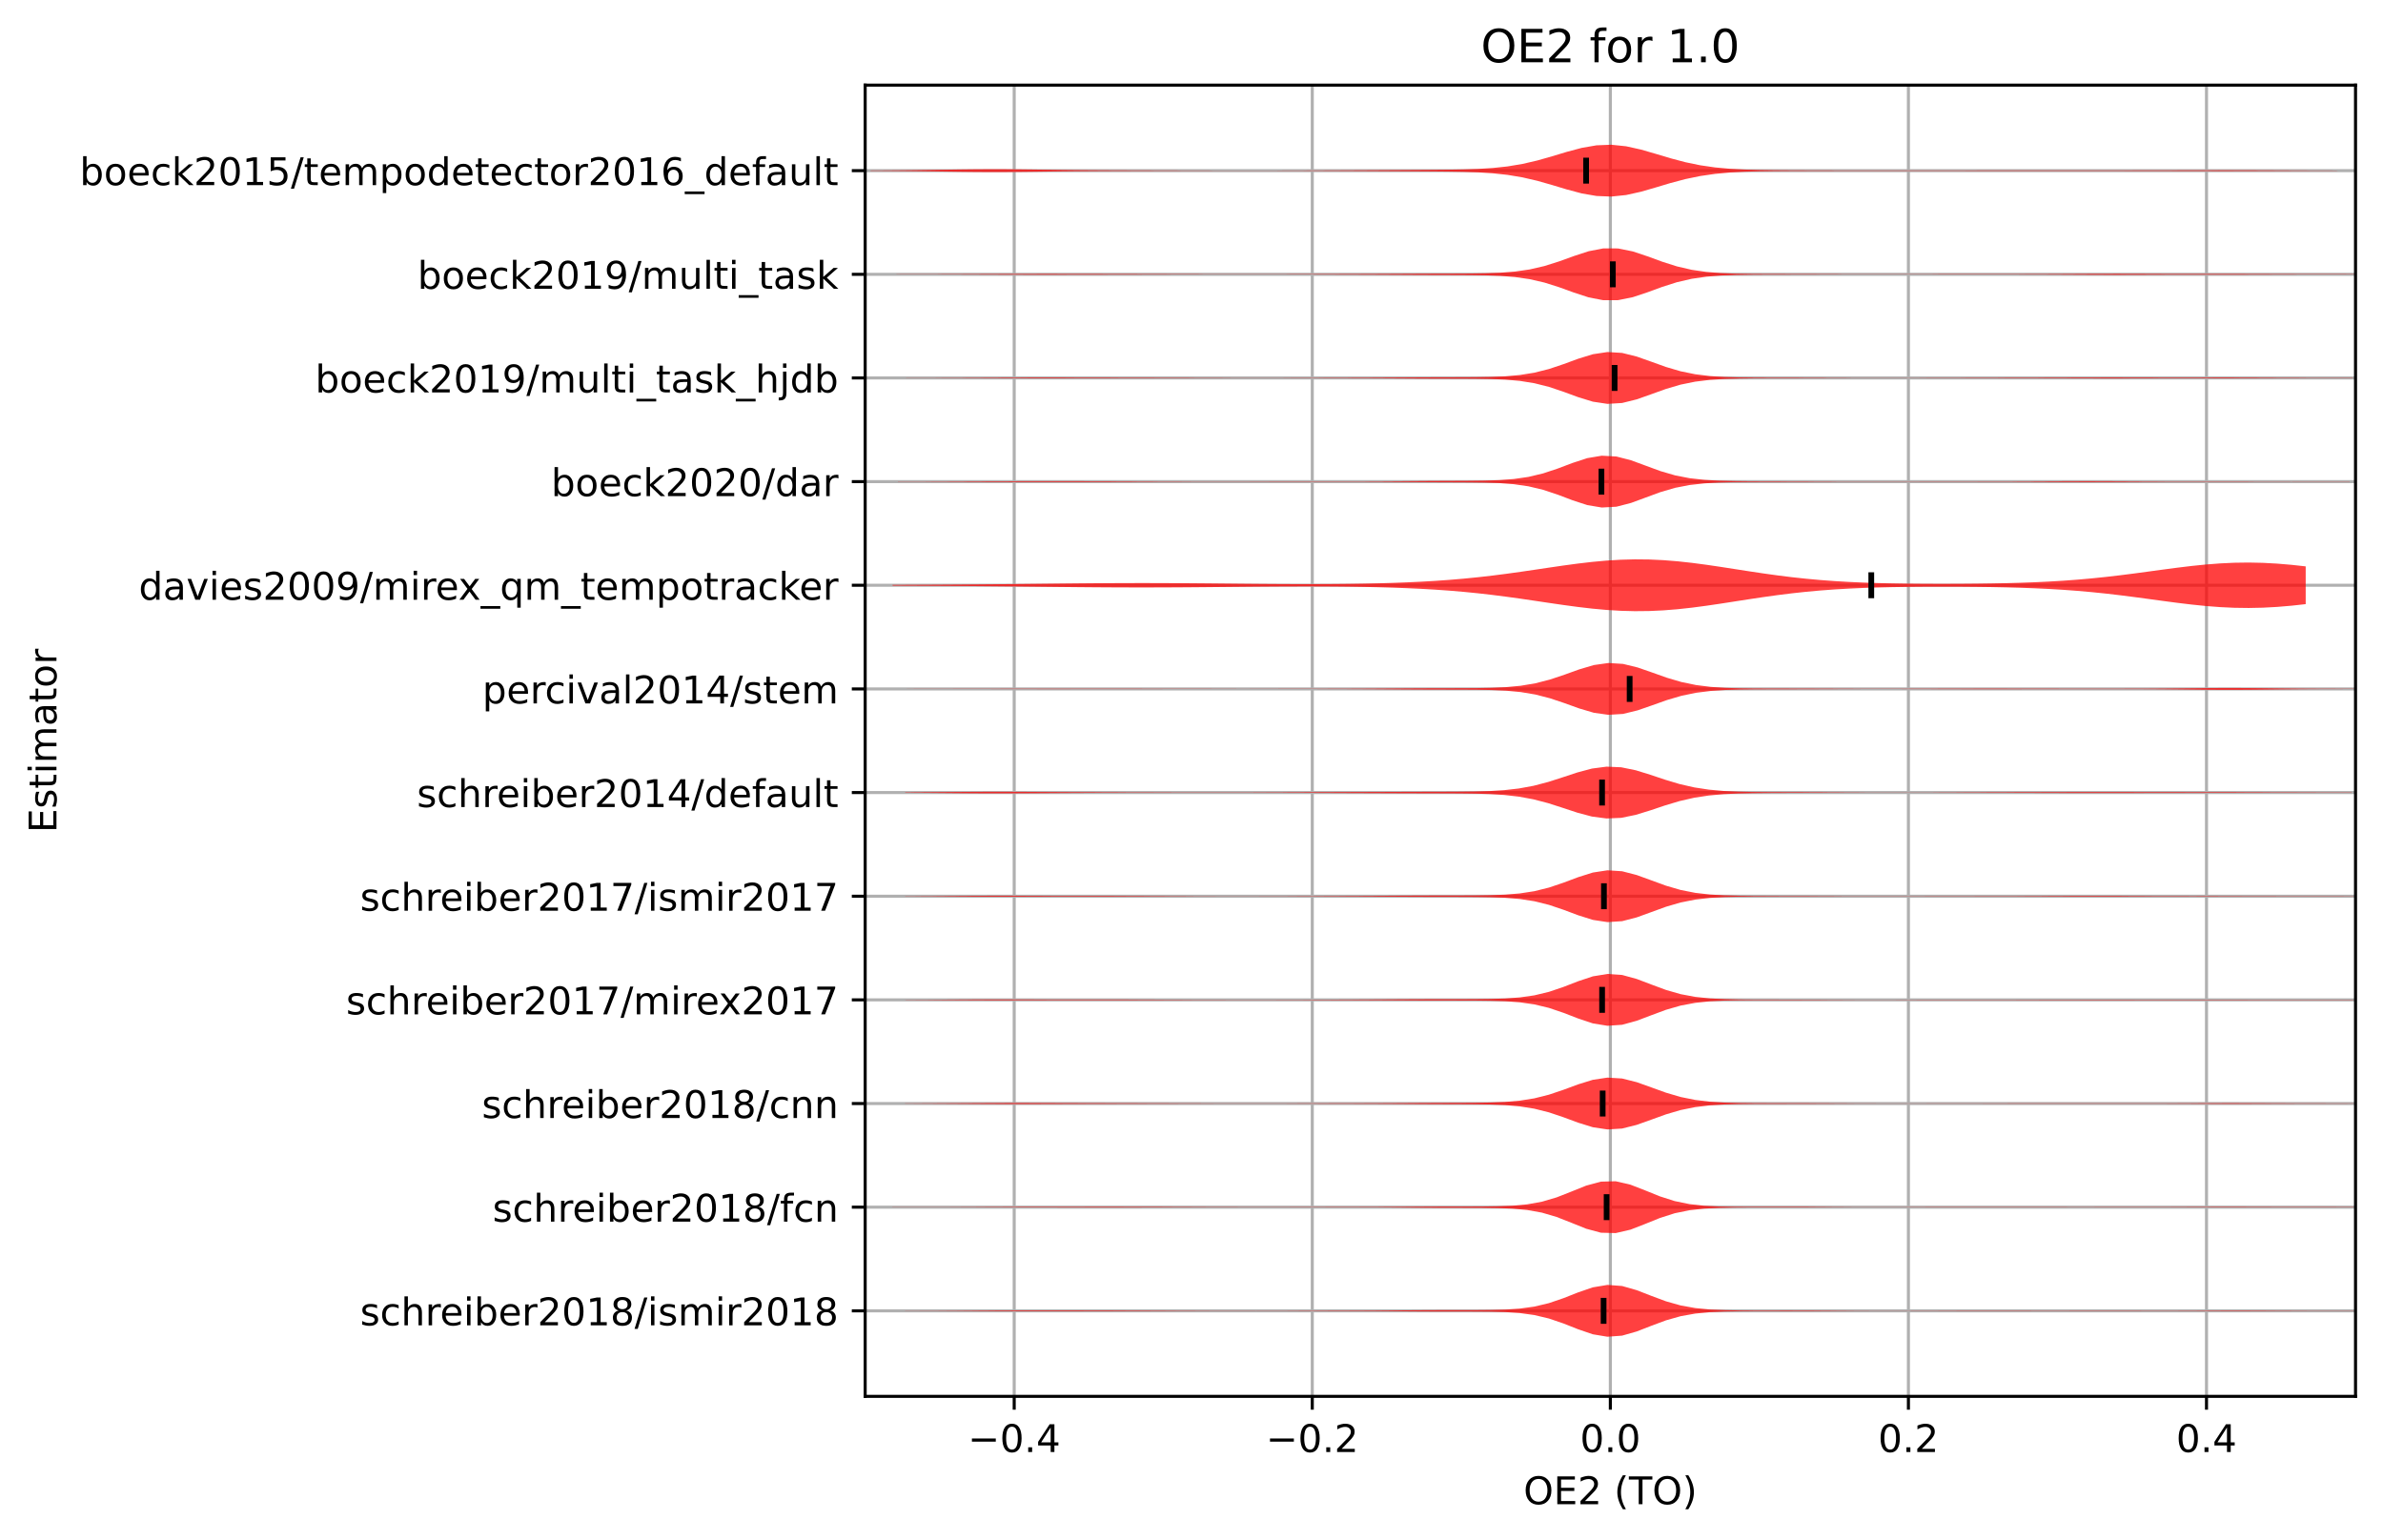 <?xml version="1.0" encoding="utf-8" standalone="no"?>
<!DOCTYPE svg PUBLIC "-//W3C//DTD SVG 1.1//EN"
  "http://www.w3.org/Graphics/SVG/1.1/DTD/svg11.dtd">
<!-- Created with matplotlib (https://matplotlib.org/) -->
<svg height="403.602pt" version="1.1" viewBox="0 0 624.547 403.602" width="624.547pt" xmlns="http://www.w3.org/2000/svg" xmlns:xlink="http://www.w3.org/1999/xlink">
 <defs>
  <style type="text/css">*{stroke-linecap:butt;stroke-linejoin:round;}</style>
 </defs>
 <g id="figure_1">
  <g id="patch_1">
   <path d="M -0 403.602 
L 624.547 403.602 
L 624.547 0 
L -0 0 
z
" style="fill:#ffffff;"/>
  </g>
  <g id="axes_1">
   <g id="patch_2">
    <path d="M 226.747 366.046 
L 617.347 366.046 
L 617.347 22.318 
L 226.747 22.318 
z
" style="fill:#ffffff;"/>
   </g>
   <g id="matplotlib.axis_1">
    <g id="xtick_1">
     <g id="line2d_1">
      <path clip-path="url(#p9d520962bd)" d="M 265.807 366.046 
L 265.807 22.318 
" style="fill:none;stroke:#b0b0b0;stroke-linecap:square;stroke-width:0.8;"/>
     </g>
     <g id="line2d_2">
      <defs>
       <path d="M 0 0 
L 0 3.5 
" id="ma2ee553b3f" style="stroke:#000000;stroke-width:0.8;"/>
      </defs>
      <g>
       <use style="stroke:#000000;stroke-width:0.8;" x="265.807" xlink:href="#ma2ee553b3f" y="366.046"/>
      </g>
     </g>
     <g id="text_1">
      <!-- −0.4 -->
      <g transform="translate(253.665 380.645)scale(0.1 -0.1)">
       <defs>
        <path d="M 10.594 35.5 
L 73.188 35.5 
L 73.188 27.203 
L 10.594 27.203 
z
" id="DejaVuSans-8722"/>
        <path d="M 31.781 66.406 
Q 24.172 66.406 20.328 58.906 
Q 16.5 51.422 16.5 36.375 
Q 16.5 21.391 20.328 13.891 
Q 24.172 6.391 31.781 6.391 
Q 39.453 6.391 43.281 13.891 
Q 47.125 21.391 47.125 36.375 
Q 47.125 51.422 43.281 58.906 
Q 39.453 66.406 31.781 66.406 
z
M 31.781 74.219 
Q 44.047 74.219 50.516 64.516 
Q 56.984 54.828 56.984 36.375 
Q 56.984 17.969 50.516 8.266 
Q 44.047 -1.422 31.781 -1.422 
Q 19.531 -1.422 13.062 8.266 
Q 6.594 17.969 6.594 36.375 
Q 6.594 54.828 13.062 64.516 
Q 19.531 74.219 31.781 74.219 
z
" id="DejaVuSans-48"/>
        <path d="M 10.688 12.406 
L 21 12.406 
L 21 0 
L 10.688 0 
z
" id="DejaVuSans-46"/>
        <path d="M 37.797 64.312 
L 12.891 25.391 
L 37.797 25.391 
z
M 35.203 72.906 
L 47.609 72.906 
L 47.609 25.391 
L 58.016 25.391 
L 58.016 17.188 
L 47.609 17.188 
L 47.609 0 
L 37.797 0 
L 37.797 17.188 
L 4.891 17.188 
L 4.891 26.703 
z
" id="DejaVuSans-52"/>
       </defs>
       <use xlink:href="#DejaVuSans-8722"/>
       <use x="83.789" xlink:href="#DejaVuSans-48"/>
       <use x="147.412" xlink:href="#DejaVuSans-46"/>
       <use x="179.199" xlink:href="#DejaVuSans-52"/>
      </g>
     </g>
    </g>
    <g id="xtick_2">
     <g id="line2d_3">
      <path clip-path="url(#p9d520962bd)" d="M 343.927 366.046 
L 343.927 22.318 
" style="fill:none;stroke:#b0b0b0;stroke-linecap:square;stroke-width:0.8;"/>
     </g>
     <g id="line2d_4">
      <g>
       <use style="stroke:#000000;stroke-width:0.8;" x="343.927" xlink:href="#ma2ee553b3f" y="366.046"/>
      </g>
     </g>
     <g id="text_2">
      <!-- −0.2 -->
      <g transform="translate(331.785 380.645)scale(0.1 -0.1)">
       <defs>
        <path d="M 19.188 8.297 
L 53.609 8.297 
L 53.609 0 
L 7.328 0 
L 7.328 8.297 
Q 12.938 14.109 22.625 23.891 
Q 32.328 33.688 34.812 36.531 
Q 39.547 41.844 41.422 45.531 
Q 43.312 49.219 43.312 52.781 
Q 43.312 58.594 39.234 62.25 
Q 35.156 65.922 28.609 65.922 
Q 23.969 65.922 18.812 64.312 
Q 13.672 62.703 7.812 59.422 
L 7.812 69.391 
Q 13.766 71.781 18.938 73 
Q 24.125 74.219 28.422 74.219 
Q 39.75 74.219 46.484 68.547 
Q 53.219 62.891 53.219 53.422 
Q 53.219 48.922 51.531 44.891 
Q 49.859 40.875 45.406 35.406 
Q 44.188 33.984 37.641 27.219 
Q 31.109 20.453 19.188 8.297 
z
" id="DejaVuSans-50"/>
       </defs>
       <use xlink:href="#DejaVuSans-8722"/>
       <use x="83.789" xlink:href="#DejaVuSans-48"/>
       <use x="147.412" xlink:href="#DejaVuSans-46"/>
       <use x="179.199" xlink:href="#DejaVuSans-50"/>
      </g>
     </g>
    </g>
    <g id="xtick_3">
     <g id="line2d_5">
      <path clip-path="url(#p9d520962bd)" d="M 422.047 366.046 
L 422.047 22.318 
" style="fill:none;stroke:#b0b0b0;stroke-linecap:square;stroke-width:0.8;"/>
     </g>
     <g id="line2d_6">
      <g>
       <use style="stroke:#000000;stroke-width:0.8;" x="422.047" xlink:href="#ma2ee553b3f" y="366.046"/>
      </g>
     </g>
     <g id="text_3">
      <!-- 0.0 -->
      <g transform="translate(414.095 380.645)scale(0.1 -0.1)">
       <use xlink:href="#DejaVuSans-48"/>
       <use x="63.623" xlink:href="#DejaVuSans-46"/>
       <use x="95.41" xlink:href="#DejaVuSans-48"/>
      </g>
     </g>
    </g>
    <g id="xtick_4">
     <g id="line2d_7">
      <path clip-path="url(#p9d520962bd)" d="M 500.167 366.046 
L 500.167 22.318 
" style="fill:none;stroke:#b0b0b0;stroke-linecap:square;stroke-width:0.8;"/>
     </g>
     <g id="line2d_8">
      <g>
       <use style="stroke:#000000;stroke-width:0.8;" x="500.167" xlink:href="#ma2ee553b3f" y="366.046"/>
      </g>
     </g>
     <g id="text_4">
      <!-- 0.2 -->
      <g transform="translate(492.215 380.645)scale(0.1 -0.1)">
       <use xlink:href="#DejaVuSans-48"/>
       <use x="63.623" xlink:href="#DejaVuSans-46"/>
       <use x="95.41" xlink:href="#DejaVuSans-50"/>
      </g>
     </g>
    </g>
    <g id="xtick_5">
     <g id="line2d_9">
      <path clip-path="url(#p9d520962bd)" d="M 578.287 366.046 
L 578.287 22.318 
" style="fill:none;stroke:#b0b0b0;stroke-linecap:square;stroke-width:0.8;"/>
     </g>
     <g id="line2d_10">
      <g>
       <use style="stroke:#000000;stroke-width:0.8;" x="578.287" xlink:href="#ma2ee553b3f" y="366.046"/>
      </g>
     </g>
     <g id="text_5">
      <!-- 0.4 -->
      <g transform="translate(570.335 380.645)scale(0.1 -0.1)">
       <use xlink:href="#DejaVuSans-48"/>
       <use x="63.623" xlink:href="#DejaVuSans-46"/>
       <use x="95.41" xlink:href="#DejaVuSans-52"/>
      </g>
     </g>
    </g>
    <g id="text_6">
     <!-- OE2 (TO) -->
     <g transform="translate(399.29 394.323)scale(0.1 -0.1)">
      <defs>
       <path d="M 39.406 66.219 
Q 28.656 66.219 22.328 58.203 
Q 16.016 50.203 16.016 36.375 
Q 16.016 22.609 22.328 14.594 
Q 28.656 6.594 39.406 6.594 
Q 50.141 6.594 56.422 14.594 
Q 62.703 22.609 62.703 36.375 
Q 62.703 50.203 56.422 58.203 
Q 50.141 66.219 39.406 66.219 
z
M 39.406 74.219 
Q 54.734 74.219 63.906 63.938 
Q 73.094 53.656 73.094 36.375 
Q 73.094 19.141 63.906 8.859 
Q 54.734 -1.422 39.406 -1.422 
Q 24.031 -1.422 14.812 8.828 
Q 5.609 19.094 5.609 36.375 
Q 5.609 53.656 14.812 63.938 
Q 24.031 74.219 39.406 74.219 
z
" id="DejaVuSans-79"/>
       <path d="M 9.812 72.906 
L 55.906 72.906 
L 55.906 64.594 
L 19.672 64.594 
L 19.672 43.016 
L 54.391 43.016 
L 54.391 34.719 
L 19.672 34.719 
L 19.672 8.297 
L 56.781 8.297 
L 56.781 0 
L 9.812 0 
z
" id="DejaVuSans-69"/>
       <path id="DejaVuSans-32"/>
       <path d="M 31 75.875 
Q 24.469 64.656 21.281 53.656 
Q 18.109 42.672 18.109 31.391 
Q 18.109 20.125 21.312 9.062 
Q 24.516 -2 31 -13.188 
L 23.188 -13.188 
Q 15.875 -1.703 12.234 9.375 
Q 8.594 20.453 8.594 31.391 
Q 8.594 42.281 12.203 53.312 
Q 15.828 64.359 23.188 75.875 
z
" id="DejaVuSans-40"/>
       <path d="M -0.297 72.906 
L 61.375 72.906 
L 61.375 64.594 
L 35.5 64.594 
L 35.5 0 
L 25.594 0 
L 25.594 64.594 
L -0.297 64.594 
z
" id="DejaVuSans-84"/>
       <path d="M 8.016 75.875 
L 15.828 75.875 
Q 23.141 64.359 26.781 53.312 
Q 30.422 42.281 30.422 31.391 
Q 30.422 20.453 26.781 9.375 
Q 23.141 -1.703 15.828 -13.188 
L 8.016 -13.188 
Q 14.5 -2 17.703 9.062 
Q 20.906 20.125 20.906 31.391 
Q 20.906 42.672 17.703 53.656 
Q 14.5 64.656 8.016 75.875 
z
" id="DejaVuSans-41"/>
      </defs>
      <use xlink:href="#DejaVuSans-79"/>
      <use x="78.711" xlink:href="#DejaVuSans-69"/>
      <use x="141.895" xlink:href="#DejaVuSans-50"/>
      <use x="205.518" xlink:href="#DejaVuSans-32"/>
      <use x="237.305" xlink:href="#DejaVuSans-40"/>
      <use x="276.318" xlink:href="#DejaVuSans-84"/>
      <use x="337.402" xlink:href="#DejaVuSans-79"/>
      <use x="416.113" xlink:href="#DejaVuSans-41"/>
     </g>
    </g>
   </g>
   <g id="matplotlib.axis_2">
    <g id="ytick_1">
     <g id="line2d_11">
      <path clip-path="url(#p9d520962bd)" d="M 226.747 343.629 
L 617.347 343.629 
" style="fill:none;stroke:#b0b0b0;stroke-linecap:square;stroke-width:0.8;"/>
     </g>
     <g id="line2d_12">
      <defs>
       <path d="M 0 0 
L -3.5 0 
" id="m921e42888e" style="stroke:#000000;stroke-width:0.8;"/>
      </defs>
      <g>
       <use style="stroke:#000000;stroke-width:0.8;" x="226.747" xlink:href="#m921e42888e" y="343.629"/>
      </g>
     </g>
     <g id="text_7">
      <!-- schreiber2018/ismir2018 -->
      <g transform="translate(94.386 347.428)scale(0.1 -0.1)">
       <defs>
        <path d="M 44.281 53.078 
L 44.281 44.578 
Q 40.484 46.531 36.375 47.5 
Q 32.281 48.484 27.875 48.484 
Q 21.188 48.484 17.844 46.438 
Q 14.5 44.391 14.5 40.281 
Q 14.5 37.156 16.891 35.375 
Q 19.281 33.594 26.516 31.984 
L 29.594 31.297 
Q 39.156 29.25 43.188 25.516 
Q 47.219 21.781 47.219 15.094 
Q 47.219 7.469 41.188 3.016 
Q 35.156 -1.422 24.609 -1.422 
Q 20.219 -1.422 15.453 -0.562 
Q 10.688 0.297 5.422 2 
L 5.422 11.281 
Q 10.406 8.688 15.234 7.391 
Q 20.062 6.109 24.812 6.109 
Q 31.156 6.109 34.562 8.281 
Q 37.984 10.453 37.984 14.406 
Q 37.984 18.062 35.516 20.016 
Q 33.062 21.969 24.703 23.781 
L 21.578 24.516 
Q 13.234 26.266 9.516 29.906 
Q 5.812 33.547 5.812 39.891 
Q 5.812 47.609 11.281 51.797 
Q 16.75 56 26.812 56 
Q 31.781 56 36.172 55.266 
Q 40.578 54.547 44.281 53.078 
z
" id="DejaVuSans-115"/>
        <path d="M 48.781 52.594 
L 48.781 44.188 
Q 44.969 46.297 41.141 47.344 
Q 37.312 48.391 33.406 48.391 
Q 24.656 48.391 19.812 42.844 
Q 14.984 37.312 14.984 27.297 
Q 14.984 17.281 19.812 11.734 
Q 24.656 6.203 33.406 6.203 
Q 37.312 6.203 41.141 7.25 
Q 44.969 8.297 48.781 10.406 
L 48.781 2.094 
Q 45.016 0.344 40.984 -0.531 
Q 36.969 -1.422 32.422 -1.422 
Q 20.062 -1.422 12.781 6.344 
Q 5.516 14.109 5.516 27.297 
Q 5.516 40.672 12.859 48.328 
Q 20.219 56 33.016 56 
Q 37.156 56 41.109 55.141 
Q 45.062 54.297 48.781 52.594 
z
" id="DejaVuSans-99"/>
        <path d="M 54.891 33.016 
L 54.891 0 
L 45.906 0 
L 45.906 32.719 
Q 45.906 40.484 42.875 44.328 
Q 39.844 48.188 33.797 48.188 
Q 26.516 48.188 22.312 43.547 
Q 18.109 38.922 18.109 30.906 
L 18.109 0 
L 9.078 0 
L 9.078 75.984 
L 18.109 75.984 
L 18.109 46.188 
Q 21.344 51.125 25.703 53.562 
Q 30.078 56 35.797 56 
Q 45.219 56 50.047 50.172 
Q 54.891 44.344 54.891 33.016 
z
" id="DejaVuSans-104"/>
        <path d="M 41.109 46.297 
Q 39.594 47.172 37.812 47.578 
Q 36.031 48 33.891 48 
Q 26.266 48 22.188 43.047 
Q 18.109 38.094 18.109 28.812 
L 18.109 0 
L 9.078 0 
L 9.078 54.688 
L 18.109 54.688 
L 18.109 46.188 
Q 20.953 51.172 25.484 53.578 
Q 30.031 56 36.531 56 
Q 37.453 56 38.578 55.875 
Q 39.703 55.766 41.062 55.516 
z
" id="DejaVuSans-114"/>
        <path d="M 56.203 29.594 
L 56.203 25.203 
L 14.891 25.203 
Q 15.484 15.922 20.484 11.062 
Q 25.484 6.203 34.422 6.203 
Q 39.594 6.203 44.453 7.469 
Q 49.312 8.734 54.109 11.281 
L 54.109 2.781 
Q 49.266 0.734 44.188 -0.344 
Q 39.109 -1.422 33.891 -1.422 
Q 20.797 -1.422 13.156 6.188 
Q 5.516 13.812 5.516 26.812 
Q 5.516 40.234 12.766 48.109 
Q 20.016 56 32.328 56 
Q 43.359 56 49.781 48.891 
Q 56.203 41.797 56.203 29.594 
z
M 47.219 32.234 
Q 47.125 39.594 43.094 43.984 
Q 39.062 48.391 32.422 48.391 
Q 24.906 48.391 20.391 44.141 
Q 15.875 39.891 15.188 32.172 
z
" id="DejaVuSans-101"/>
        <path d="M 9.422 54.688 
L 18.406 54.688 
L 18.406 0 
L 9.422 0 
z
M 9.422 75.984 
L 18.406 75.984 
L 18.406 64.594 
L 9.422 64.594 
z
" id="DejaVuSans-105"/>
        <path d="M 48.688 27.297 
Q 48.688 37.203 44.609 42.844 
Q 40.531 48.484 33.406 48.484 
Q 26.266 48.484 22.188 42.844 
Q 18.109 37.203 18.109 27.297 
Q 18.109 17.391 22.188 11.75 
Q 26.266 6.109 33.406 6.109 
Q 40.531 6.109 44.609 11.75 
Q 48.688 17.391 48.688 27.297 
z
M 18.109 46.391 
Q 20.953 51.266 25.266 53.625 
Q 29.594 56 35.594 56 
Q 45.562 56 51.781 48.094 
Q 58.016 40.188 58.016 27.297 
Q 58.016 14.406 51.781 6.484 
Q 45.562 -1.422 35.594 -1.422 
Q 29.594 -1.422 25.266 0.953 
Q 20.953 3.328 18.109 8.203 
L 18.109 0 
L 9.078 0 
L 9.078 75.984 
L 18.109 75.984 
z
" id="DejaVuSans-98"/>
        <path d="M 12.406 8.297 
L 28.516 8.297 
L 28.516 63.922 
L 10.984 60.406 
L 10.984 69.391 
L 28.422 72.906 
L 38.281 72.906 
L 38.281 8.297 
L 54.391 8.297 
L 54.391 0 
L 12.406 0 
z
" id="DejaVuSans-49"/>
        <path d="M 31.781 34.625 
Q 24.75 34.625 20.719 30.859 
Q 16.703 27.094 16.703 20.516 
Q 16.703 13.922 20.719 10.156 
Q 24.75 6.391 31.781 6.391 
Q 38.812 6.391 42.859 10.172 
Q 46.922 13.969 46.922 20.516 
Q 46.922 27.094 42.891 30.859 
Q 38.875 34.625 31.781 34.625 
z
M 21.922 38.812 
Q 15.578 40.375 12.031 44.719 
Q 8.5 49.078 8.5 55.328 
Q 8.5 64.062 14.719 69.141 
Q 20.953 74.219 31.781 74.219 
Q 42.672 74.219 48.875 69.141 
Q 55.078 64.062 55.078 55.328 
Q 55.078 49.078 51.531 44.719 
Q 48 40.375 41.703 38.812 
Q 48.828 37.156 52.797 32.312 
Q 56.781 27.484 56.781 20.516 
Q 56.781 9.906 50.312 4.234 
Q 43.844 -1.422 31.781 -1.422 
Q 19.734 -1.422 13.25 4.234 
Q 6.781 9.906 6.781 20.516 
Q 6.781 27.484 10.781 32.312 
Q 14.797 37.156 21.922 38.812 
z
M 18.312 54.391 
Q 18.312 48.734 21.844 45.562 
Q 25.391 42.391 31.781 42.391 
Q 38.141 42.391 41.719 45.562 
Q 45.312 48.734 45.312 54.391 
Q 45.312 60.062 41.719 63.234 
Q 38.141 66.406 31.781 66.406 
Q 25.391 66.406 21.844 63.234 
Q 18.312 60.062 18.312 54.391 
z
" id="DejaVuSans-56"/>
        <path d="M 25.391 72.906 
L 33.688 72.906 
L 8.297 -9.281 
L 0 -9.281 
z
" id="DejaVuSans-47"/>
        <path d="M 52 44.188 
Q 55.375 50.25 60.062 53.125 
Q 64.75 56 71.094 56 
Q 79.641 56 84.281 50.016 
Q 88.922 44.047 88.922 33.016 
L 88.922 0 
L 79.891 0 
L 79.891 32.719 
Q 79.891 40.578 77.094 44.375 
Q 74.312 48.188 68.609 48.188 
Q 61.625 48.188 57.562 43.547 
Q 53.516 38.922 53.516 30.906 
L 53.516 0 
L 44.484 0 
L 44.484 32.719 
Q 44.484 40.625 41.703 44.406 
Q 38.922 48.188 33.109 48.188 
Q 26.219 48.188 22.156 43.531 
Q 18.109 38.875 18.109 30.906 
L 18.109 0 
L 9.078 0 
L 9.078 54.688 
L 18.109 54.688 
L 18.109 46.188 
Q 21.188 51.219 25.484 53.609 
Q 29.781 56 35.688 56 
Q 41.656 56 45.828 52.969 
Q 50 49.953 52 44.188 
z
" id="DejaVuSans-109"/>
       </defs>
       <use xlink:href="#DejaVuSans-115"/>
       <use x="52.1" xlink:href="#DejaVuSans-99"/>
       <use x="107.08" xlink:href="#DejaVuSans-104"/>
       <use x="170.459" xlink:href="#DejaVuSans-114"/>
       <use x="209.322" xlink:href="#DejaVuSans-101"/>
       <use x="270.846" xlink:href="#DejaVuSans-105"/>
       <use x="298.629" xlink:href="#DejaVuSans-98"/>
       <use x="362.105" xlink:href="#DejaVuSans-101"/>
       <use x="423.629" xlink:href="#DejaVuSans-114"/>
       <use x="464.742" xlink:href="#DejaVuSans-50"/>
       <use x="528.365" xlink:href="#DejaVuSans-48"/>
       <use x="591.988" xlink:href="#DejaVuSans-49"/>
       <use x="655.611" xlink:href="#DejaVuSans-56"/>
       <use x="719.234" xlink:href="#DejaVuSans-47"/>
       <use x="752.926" xlink:href="#DejaVuSans-105"/>
       <use x="780.709" xlink:href="#DejaVuSans-115"/>
       <use x="832.809" xlink:href="#DejaVuSans-109"/>
       <use x="930.221" xlink:href="#DejaVuSans-105"/>
       <use x="958.004" xlink:href="#DejaVuSans-114"/>
       <use x="999.117" xlink:href="#DejaVuSans-50"/>
       <use x="1062.74" xlink:href="#DejaVuSans-48"/>
       <use x="1126.363" xlink:href="#DejaVuSans-49"/>
       <use x="1189.986" xlink:href="#DejaVuSans-56"/>
      </g>
     </g>
    </g>
    <g id="ytick_2">
     <g id="line2d_13">
      <path clip-path="url(#p9d520962bd)" d="M 226.747 316.457 
L 617.347 316.457 
" style="fill:none;stroke:#b0b0b0;stroke-linecap:square;stroke-width:0.8;"/>
     </g>
     <g id="line2d_14">
      <g>
       <use style="stroke:#000000;stroke-width:0.8;" x="226.747" xlink:href="#m921e42888e" y="316.457"/>
      </g>
     </g>
     <g id="text_8">
      <!-- schreiber2018/fcn -->
      <g transform="translate(129.097 320.256)scale(0.1 -0.1)">
       <defs>
        <path d="M 37.109 75.984 
L 37.109 68.5 
L 28.516 68.5 
Q 23.688 68.5 21.797 66.547 
Q 19.922 64.594 19.922 59.516 
L 19.922 54.688 
L 34.719 54.688 
L 34.719 47.703 
L 19.922 47.703 
L 19.922 0 
L 10.891 0 
L 10.891 47.703 
L 2.297 47.703 
L 2.297 54.688 
L 10.891 54.688 
L 10.891 58.5 
Q 10.891 67.625 15.141 71.797 
Q 19.391 75.984 28.609 75.984 
z
" id="DejaVuSans-102"/>
        <path d="M 54.891 33.016 
L 54.891 0 
L 45.906 0 
L 45.906 32.719 
Q 45.906 40.484 42.875 44.328 
Q 39.844 48.188 33.797 48.188 
Q 26.516 48.188 22.312 43.547 
Q 18.109 38.922 18.109 30.906 
L 18.109 0 
L 9.078 0 
L 9.078 54.688 
L 18.109 54.688 
L 18.109 46.188 
Q 21.344 51.125 25.703 53.562 
Q 30.078 56 35.797 56 
Q 45.219 56 50.047 50.172 
Q 54.891 44.344 54.891 33.016 
z
" id="DejaVuSans-110"/>
       </defs>
       <use xlink:href="#DejaVuSans-115"/>
       <use x="52.1" xlink:href="#DejaVuSans-99"/>
       <use x="107.08" xlink:href="#DejaVuSans-104"/>
       <use x="170.459" xlink:href="#DejaVuSans-114"/>
       <use x="209.322" xlink:href="#DejaVuSans-101"/>
       <use x="270.846" xlink:href="#DejaVuSans-105"/>
       <use x="298.629" xlink:href="#DejaVuSans-98"/>
       <use x="362.105" xlink:href="#DejaVuSans-101"/>
       <use x="423.629" xlink:href="#DejaVuSans-114"/>
       <use x="464.742" xlink:href="#DejaVuSans-50"/>
       <use x="528.365" xlink:href="#DejaVuSans-48"/>
       <use x="591.988" xlink:href="#DejaVuSans-49"/>
       <use x="655.611" xlink:href="#DejaVuSans-56"/>
       <use x="719.234" xlink:href="#DejaVuSans-47"/>
       <use x="752.926" xlink:href="#DejaVuSans-102"/>
       <use x="788.131" xlink:href="#DejaVuSans-99"/>
       <use x="843.111" xlink:href="#DejaVuSans-110"/>
      </g>
     </g>
    </g>
    <g id="ytick_3">
     <g id="line2d_15">
      <path clip-path="url(#p9d520962bd)" d="M 226.747 289.285 
L 617.347 289.285 
" style="fill:none;stroke:#b0b0b0;stroke-linecap:square;stroke-width:0.8;"/>
     </g>
     <g id="line2d_16">
      <g>
       <use style="stroke:#000000;stroke-width:0.8;" x="226.747" xlink:href="#m921e42888e" y="289.285"/>
      </g>
     </g>
     <g id="text_9">
      <!-- schreiber2018/cnn -->
      <g transform="translate(126.28 293.084)scale(0.1 -0.1)">
       <use xlink:href="#DejaVuSans-115"/>
       <use x="52.1" xlink:href="#DejaVuSans-99"/>
       <use x="107.08" xlink:href="#DejaVuSans-104"/>
       <use x="170.459" xlink:href="#DejaVuSans-114"/>
       <use x="209.322" xlink:href="#DejaVuSans-101"/>
       <use x="270.846" xlink:href="#DejaVuSans-105"/>
       <use x="298.629" xlink:href="#DejaVuSans-98"/>
       <use x="362.105" xlink:href="#DejaVuSans-101"/>
       <use x="423.629" xlink:href="#DejaVuSans-114"/>
       <use x="464.742" xlink:href="#DejaVuSans-50"/>
       <use x="528.365" xlink:href="#DejaVuSans-48"/>
       <use x="591.988" xlink:href="#DejaVuSans-49"/>
       <use x="655.611" xlink:href="#DejaVuSans-56"/>
       <use x="719.234" xlink:href="#DejaVuSans-47"/>
       <use x="752.926" xlink:href="#DejaVuSans-99"/>
       <use x="807.906" xlink:href="#DejaVuSans-110"/>
       <use x="871.285" xlink:href="#DejaVuSans-110"/>
      </g>
     </g>
    </g>
    <g id="ytick_4">
     <g id="line2d_17">
      <path clip-path="url(#p9d520962bd)" d="M 226.747 262.113 
L 617.347 262.113 
" style="fill:none;stroke:#b0b0b0;stroke-linecap:square;stroke-width:0.8;"/>
     </g>
     <g id="line2d_18">
      <g>
       <use style="stroke:#000000;stroke-width:0.8;" x="226.747" xlink:href="#m921e42888e" y="262.113"/>
      </g>
     </g>
     <g id="text_10">
      <!-- schreiber2017/mirex2017 -->
      <g transform="translate(90.702 265.912)scale(0.1 -0.1)">
       <defs>
        <path d="M 8.203 72.906 
L 55.078 72.906 
L 55.078 68.703 
L 28.609 0 
L 18.312 0 
L 43.219 64.594 
L 8.203 64.594 
z
" id="DejaVuSans-55"/>
        <path d="M 54.891 54.688 
L 35.109 28.078 
L 55.906 0 
L 45.312 0 
L 29.391 21.484 
L 13.484 0 
L 2.875 0 
L 24.125 28.609 
L 4.688 54.688 
L 15.281 54.688 
L 29.781 35.203 
L 44.281 54.688 
z
" id="DejaVuSans-120"/>
       </defs>
       <use xlink:href="#DejaVuSans-115"/>
       <use x="52.1" xlink:href="#DejaVuSans-99"/>
       <use x="107.08" xlink:href="#DejaVuSans-104"/>
       <use x="170.459" xlink:href="#DejaVuSans-114"/>
       <use x="209.322" xlink:href="#DejaVuSans-101"/>
       <use x="270.846" xlink:href="#DejaVuSans-105"/>
       <use x="298.629" xlink:href="#DejaVuSans-98"/>
       <use x="362.105" xlink:href="#DejaVuSans-101"/>
       <use x="423.629" xlink:href="#DejaVuSans-114"/>
       <use x="464.742" xlink:href="#DejaVuSans-50"/>
       <use x="528.365" xlink:href="#DejaVuSans-48"/>
       <use x="591.988" xlink:href="#DejaVuSans-49"/>
       <use x="655.611" xlink:href="#DejaVuSans-55"/>
       <use x="719.234" xlink:href="#DejaVuSans-47"/>
       <use x="752.926" xlink:href="#DejaVuSans-109"/>
       <use x="850.338" xlink:href="#DejaVuSans-105"/>
       <use x="878.121" xlink:href="#DejaVuSans-114"/>
       <use x="916.984" xlink:href="#DejaVuSans-101"/>
       <use x="976.758" xlink:href="#DejaVuSans-120"/>
       <use x="1035.938" xlink:href="#DejaVuSans-50"/>
       <use x="1099.561" xlink:href="#DejaVuSans-48"/>
       <use x="1163.184" xlink:href="#DejaVuSans-49"/>
       <use x="1226.807" xlink:href="#DejaVuSans-55"/>
      </g>
     </g>
    </g>
    <g id="ytick_5">
     <g id="line2d_19">
      <path clip-path="url(#p9d520962bd)" d="M 226.747 234.94 
L 617.347 234.94 
" style="fill:none;stroke:#b0b0b0;stroke-linecap:square;stroke-width:0.8;"/>
     </g>
     <g id="line2d_20">
      <g>
       <use style="stroke:#000000;stroke-width:0.8;" x="226.747" xlink:href="#m921e42888e" y="234.94"/>
      </g>
     </g>
     <g id="text_11">
      <!-- schreiber2017/ismir2017 -->
      <g transform="translate(94.386 238.74)scale(0.1 -0.1)">
       <use xlink:href="#DejaVuSans-115"/>
       <use x="52.1" xlink:href="#DejaVuSans-99"/>
       <use x="107.08" xlink:href="#DejaVuSans-104"/>
       <use x="170.459" xlink:href="#DejaVuSans-114"/>
       <use x="209.322" xlink:href="#DejaVuSans-101"/>
       <use x="270.846" xlink:href="#DejaVuSans-105"/>
       <use x="298.629" xlink:href="#DejaVuSans-98"/>
       <use x="362.105" xlink:href="#DejaVuSans-101"/>
       <use x="423.629" xlink:href="#DejaVuSans-114"/>
       <use x="464.742" xlink:href="#DejaVuSans-50"/>
       <use x="528.365" xlink:href="#DejaVuSans-48"/>
       <use x="591.988" xlink:href="#DejaVuSans-49"/>
       <use x="655.611" xlink:href="#DejaVuSans-55"/>
       <use x="719.234" xlink:href="#DejaVuSans-47"/>
       <use x="752.926" xlink:href="#DejaVuSans-105"/>
       <use x="780.709" xlink:href="#DejaVuSans-115"/>
       <use x="832.809" xlink:href="#DejaVuSans-109"/>
       <use x="930.221" xlink:href="#DejaVuSans-105"/>
       <use x="958.004" xlink:href="#DejaVuSans-114"/>
       <use x="999.117" xlink:href="#DejaVuSans-50"/>
       <use x="1062.74" xlink:href="#DejaVuSans-48"/>
       <use x="1126.363" xlink:href="#DejaVuSans-49"/>
       <use x="1189.986" xlink:href="#DejaVuSans-55"/>
      </g>
     </g>
    </g>
    <g id="ytick_6">
     <g id="line2d_21">
      <path clip-path="url(#p9d520962bd)" d="M 226.747 207.768 
L 617.347 207.768 
" style="fill:none;stroke:#b0b0b0;stroke-linecap:square;stroke-width:0.8;"/>
     </g>
     <g id="line2d_22">
      <g>
       <use style="stroke:#000000;stroke-width:0.8;" x="226.747" xlink:href="#m921e42888e" y="207.768"/>
      </g>
     </g>
     <g id="text_12">
      <!-- schreiber2014/default -->
      <g transform="translate(109.267 211.567)scale(0.1 -0.1)">
       <defs>
        <path d="M 45.406 46.391 
L 45.406 75.984 
L 54.391 75.984 
L 54.391 0 
L 45.406 0 
L 45.406 8.203 
Q 42.578 3.328 38.25 0.953 
Q 33.938 -1.422 27.875 -1.422 
Q 17.969 -1.422 11.734 6.484 
Q 5.516 14.406 5.516 27.297 
Q 5.516 40.188 11.734 48.094 
Q 17.969 56 27.875 56 
Q 33.938 56 38.25 53.625 
Q 42.578 51.266 45.406 46.391 
z
M 14.797 27.297 
Q 14.797 17.391 18.875 11.75 
Q 22.953 6.109 30.078 6.109 
Q 37.203 6.109 41.297 11.75 
Q 45.406 17.391 45.406 27.297 
Q 45.406 37.203 41.297 42.844 
Q 37.203 48.484 30.078 48.484 
Q 22.953 48.484 18.875 42.844 
Q 14.797 37.203 14.797 27.297 
z
" id="DejaVuSans-100"/>
        <path d="M 34.281 27.484 
Q 23.391 27.484 19.188 25 
Q 14.984 22.516 14.984 16.5 
Q 14.984 11.719 18.141 8.906 
Q 21.297 6.109 26.703 6.109 
Q 34.188 6.109 38.703 11.406 
Q 43.219 16.703 43.219 25.484 
L 43.219 27.484 
z
M 52.203 31.203 
L 52.203 0 
L 43.219 0 
L 43.219 8.297 
Q 40.141 3.328 35.547 0.953 
Q 30.953 -1.422 24.312 -1.422 
Q 15.922 -1.422 10.953 3.297 
Q 6 8.016 6 15.922 
Q 6 25.141 12.172 29.828 
Q 18.359 34.516 30.609 34.516 
L 43.219 34.516 
L 43.219 35.406 
Q 43.219 41.609 39.141 45 
Q 35.062 48.391 27.688 48.391 
Q 23 48.391 18.547 47.266 
Q 14.109 46.141 10.016 43.891 
L 10.016 52.203 
Q 14.938 54.109 19.578 55.047 
Q 24.219 56 28.609 56 
Q 40.484 56 46.344 49.844 
Q 52.203 43.703 52.203 31.203 
z
" id="DejaVuSans-97"/>
        <path d="M 8.5 21.578 
L 8.5 54.688 
L 17.484 54.688 
L 17.484 21.922 
Q 17.484 14.156 20.5 10.266 
Q 23.531 6.391 29.594 6.391 
Q 36.859 6.391 41.078 11.031 
Q 45.312 15.672 45.312 23.688 
L 45.312 54.688 
L 54.297 54.688 
L 54.297 0 
L 45.312 0 
L 45.312 8.406 
Q 42.047 3.422 37.719 1 
Q 33.406 -1.422 27.688 -1.422 
Q 18.266 -1.422 13.375 4.438 
Q 8.5 10.297 8.5 21.578 
z
M 31.109 56 
z
" id="DejaVuSans-117"/>
        <path d="M 9.422 75.984 
L 18.406 75.984 
L 18.406 0 
L 9.422 0 
z
" id="DejaVuSans-108"/>
        <path d="M 18.312 70.219 
L 18.312 54.688 
L 36.812 54.688 
L 36.812 47.703 
L 18.312 47.703 
L 18.312 18.016 
Q 18.312 11.328 20.141 9.422 
Q 21.969 7.516 27.594 7.516 
L 36.812 7.516 
L 36.812 0 
L 27.594 0 
Q 17.188 0 13.234 3.875 
Q 9.281 7.766 9.281 18.016 
L 9.281 47.703 
L 2.688 47.703 
L 2.688 54.688 
L 9.281 54.688 
L 9.281 70.219 
z
" id="DejaVuSans-116"/>
       </defs>
       <use xlink:href="#DejaVuSans-115"/>
       <use x="52.1" xlink:href="#DejaVuSans-99"/>
       <use x="107.08" xlink:href="#DejaVuSans-104"/>
       <use x="170.459" xlink:href="#DejaVuSans-114"/>
       <use x="209.322" xlink:href="#DejaVuSans-101"/>
       <use x="270.846" xlink:href="#DejaVuSans-105"/>
       <use x="298.629" xlink:href="#DejaVuSans-98"/>
       <use x="362.105" xlink:href="#DejaVuSans-101"/>
       <use x="423.629" xlink:href="#DejaVuSans-114"/>
       <use x="464.742" xlink:href="#DejaVuSans-50"/>
       <use x="528.365" xlink:href="#DejaVuSans-48"/>
       <use x="591.988" xlink:href="#DejaVuSans-49"/>
       <use x="655.611" xlink:href="#DejaVuSans-52"/>
       <use x="719.234" xlink:href="#DejaVuSans-47"/>
       <use x="752.926" xlink:href="#DejaVuSans-100"/>
       <use x="816.402" xlink:href="#DejaVuSans-101"/>
       <use x="877.926" xlink:href="#DejaVuSans-102"/>
       <use x="913.131" xlink:href="#DejaVuSans-97"/>
       <use x="974.41" xlink:href="#DejaVuSans-117"/>
       <use x="1037.789" xlink:href="#DejaVuSans-108"/>
       <use x="1065.572" xlink:href="#DejaVuSans-116"/>
      </g>
     </g>
    </g>
    <g id="ytick_7">
     <g id="line2d_23">
      <path clip-path="url(#p9d520962bd)" d="M 226.747 180.596 
L 617.347 180.596 
" style="fill:none;stroke:#b0b0b0;stroke-linecap:square;stroke-width:0.8;"/>
     </g>
     <g id="line2d_24">
      <g>
       <use style="stroke:#000000;stroke-width:0.8;" x="226.747" xlink:href="#m921e42888e" y="180.596"/>
      </g>
     </g>
     <g id="text_13">
      <!-- percival2014/stem -->
      <g transform="translate(126.416 184.395)scale(0.1 -0.1)">
       <defs>
        <path d="M 18.109 8.203 
L 18.109 -20.797 
L 9.078 -20.797 
L 9.078 54.688 
L 18.109 54.688 
L 18.109 46.391 
Q 20.953 51.266 25.266 53.625 
Q 29.594 56 35.594 56 
Q 45.562 56 51.781 48.094 
Q 58.016 40.188 58.016 27.297 
Q 58.016 14.406 51.781 6.484 
Q 45.562 -1.422 35.594 -1.422 
Q 29.594 -1.422 25.266 0.953 
Q 20.953 3.328 18.109 8.203 
z
M 48.688 27.297 
Q 48.688 37.203 44.609 42.844 
Q 40.531 48.484 33.406 48.484 
Q 26.266 48.484 22.188 42.844 
Q 18.109 37.203 18.109 27.297 
Q 18.109 17.391 22.188 11.75 
Q 26.266 6.109 33.406 6.109 
Q 40.531 6.109 44.609 11.75 
Q 48.688 17.391 48.688 27.297 
z
" id="DejaVuSans-112"/>
        <path d="M 2.984 54.688 
L 12.5 54.688 
L 29.594 8.797 
L 46.688 54.688 
L 56.203 54.688 
L 35.688 0 
L 23.484 0 
z
" id="DejaVuSans-118"/>
       </defs>
       <use xlink:href="#DejaVuSans-112"/>
       <use x="63.477" xlink:href="#DejaVuSans-101"/>
       <use x="125" xlink:href="#DejaVuSans-114"/>
       <use x="163.863" xlink:href="#DejaVuSans-99"/>
       <use x="218.844" xlink:href="#DejaVuSans-105"/>
       <use x="246.627" xlink:href="#DejaVuSans-118"/>
       <use x="305.807" xlink:href="#DejaVuSans-97"/>
       <use x="367.086" xlink:href="#DejaVuSans-108"/>
       <use x="394.869" xlink:href="#DejaVuSans-50"/>
       <use x="458.492" xlink:href="#DejaVuSans-48"/>
       <use x="522.115" xlink:href="#DejaVuSans-49"/>
       <use x="585.738" xlink:href="#DejaVuSans-52"/>
       <use x="649.361" xlink:href="#DejaVuSans-47"/>
       <use x="683.053" xlink:href="#DejaVuSans-115"/>
       <use x="735.152" xlink:href="#DejaVuSans-116"/>
       <use x="774.361" xlink:href="#DejaVuSans-101"/>
       <use x="835.885" xlink:href="#DejaVuSans-109"/>
      </g>
     </g>
    </g>
    <g id="ytick_8">
     <g id="line2d_25">
      <path clip-path="url(#p9d520962bd)" d="M 226.747 153.424 
L 617.347 153.424 
" style="fill:none;stroke:#b0b0b0;stroke-linecap:square;stroke-width:0.8;"/>
     </g>
     <g id="line2d_26">
      <g>
       <use style="stroke:#000000;stroke-width:0.8;" x="226.747" xlink:href="#m921e42888e" y="153.424"/>
      </g>
     </g>
     <g id="text_14">
      <!-- davies2009/mirex_qm_tempotracker -->
      <g transform="translate(36.37 157.223)scale(0.1 -0.1)">
       <defs>
        <path d="M 10.984 1.516 
L 10.984 10.5 
Q 14.703 8.734 18.5 7.812 
Q 22.312 6.891 25.984 6.891 
Q 35.75 6.891 40.891 13.453 
Q 46.047 20.016 46.781 33.406 
Q 43.953 29.203 39.594 26.953 
Q 35.25 24.703 29.984 24.703 
Q 19.047 24.703 12.672 31.312 
Q 6.297 37.938 6.297 49.422 
Q 6.297 60.641 12.938 67.422 
Q 19.578 74.219 30.609 74.219 
Q 43.266 74.219 49.922 64.516 
Q 56.594 54.828 56.594 36.375 
Q 56.594 19.141 48.406 8.859 
Q 40.234 -1.422 26.422 -1.422 
Q 22.703 -1.422 18.891 -0.688 
Q 15.094 0.047 10.984 1.516 
z
M 30.609 32.422 
Q 37.25 32.422 41.125 36.953 
Q 45.016 41.5 45.016 49.422 
Q 45.016 57.281 41.125 61.844 
Q 37.25 66.406 30.609 66.406 
Q 23.969 66.406 20.094 61.844 
Q 16.219 57.281 16.219 49.422 
Q 16.219 41.5 20.094 36.953 
Q 23.969 32.422 30.609 32.422 
z
" id="DejaVuSans-57"/>
        <path d="M 50.984 -16.609 
L 50.984 -23.578 
L -0.984 -23.578 
L -0.984 -16.609 
z
" id="DejaVuSans-95"/>
        <path d="M 14.797 27.297 
Q 14.797 17.391 18.875 11.75 
Q 22.953 6.109 30.078 6.109 
Q 37.203 6.109 41.297 11.75 
Q 45.406 17.391 45.406 27.297 
Q 45.406 37.203 41.297 42.844 
Q 37.203 48.484 30.078 48.484 
Q 22.953 48.484 18.875 42.844 
Q 14.797 37.203 14.797 27.297 
z
M 45.406 8.203 
Q 42.578 3.328 38.25 0.953 
Q 33.938 -1.422 27.875 -1.422 
Q 17.969 -1.422 11.734 6.484 
Q 5.516 14.406 5.516 27.297 
Q 5.516 40.188 11.734 48.094 
Q 17.969 56 27.875 56 
Q 33.938 56 38.25 53.625 
Q 42.578 51.266 45.406 46.391 
L 45.406 54.688 
L 54.391 54.688 
L 54.391 -20.797 
L 45.406 -20.797 
z
" id="DejaVuSans-113"/>
        <path d="M 30.609 48.391 
Q 23.391 48.391 19.188 42.75 
Q 14.984 37.109 14.984 27.297 
Q 14.984 17.484 19.156 11.844 
Q 23.344 6.203 30.609 6.203 
Q 37.797 6.203 41.984 11.859 
Q 46.188 17.531 46.188 27.297 
Q 46.188 37.016 41.984 42.703 
Q 37.797 48.391 30.609 48.391 
z
M 30.609 56 
Q 42.328 56 49.016 48.375 
Q 55.719 40.766 55.719 27.297 
Q 55.719 13.875 49.016 6.219 
Q 42.328 -1.422 30.609 -1.422 
Q 18.844 -1.422 12.172 6.219 
Q 5.516 13.875 5.516 27.297 
Q 5.516 40.766 12.172 48.375 
Q 18.844 56 30.609 56 
z
" id="DejaVuSans-111"/>
        <path d="M 9.078 75.984 
L 18.109 75.984 
L 18.109 31.109 
L 44.922 54.688 
L 56.391 54.688 
L 27.391 29.109 
L 57.625 0 
L 45.906 0 
L 18.109 26.703 
L 18.109 0 
L 9.078 0 
z
" id="DejaVuSans-107"/>
       </defs>
       <use xlink:href="#DejaVuSans-100"/>
       <use x="63.477" xlink:href="#DejaVuSans-97"/>
       <use x="124.756" xlink:href="#DejaVuSans-118"/>
       <use x="183.936" xlink:href="#DejaVuSans-105"/>
       <use x="211.719" xlink:href="#DejaVuSans-101"/>
       <use x="273.242" xlink:href="#DejaVuSans-115"/>
       <use x="325.342" xlink:href="#DejaVuSans-50"/>
       <use x="388.965" xlink:href="#DejaVuSans-48"/>
       <use x="452.588" xlink:href="#DejaVuSans-48"/>
       <use x="516.211" xlink:href="#DejaVuSans-57"/>
       <use x="579.834" xlink:href="#DejaVuSans-47"/>
       <use x="613.525" xlink:href="#DejaVuSans-109"/>
       <use x="710.938" xlink:href="#DejaVuSans-105"/>
       <use x="738.721" xlink:href="#DejaVuSans-114"/>
       <use x="777.584" xlink:href="#DejaVuSans-101"/>
       <use x="837.357" xlink:href="#DejaVuSans-120"/>
       <use x="896.537" xlink:href="#DejaVuSans-95"/>
       <use x="946.537" xlink:href="#DejaVuSans-113"/>
       <use x="1010.014" xlink:href="#DejaVuSans-109"/>
       <use x="1107.426" xlink:href="#DejaVuSans-95"/>
       <use x="1157.426" xlink:href="#DejaVuSans-116"/>
       <use x="1196.635" xlink:href="#DejaVuSans-101"/>
       <use x="1258.158" xlink:href="#DejaVuSans-109"/>
       <use x="1355.57" xlink:href="#DejaVuSans-112"/>
       <use x="1419.047" xlink:href="#DejaVuSans-111"/>
       <use x="1480.229" xlink:href="#DejaVuSans-116"/>
       <use x="1519.438" xlink:href="#DejaVuSans-114"/>
       <use x="1560.551" xlink:href="#DejaVuSans-97"/>
       <use x="1621.83" xlink:href="#DejaVuSans-99"/>
       <use x="1676.811" xlink:href="#DejaVuSans-107"/>
       <use x="1731.096" xlink:href="#DejaVuSans-101"/>
       <use x="1792.619" xlink:href="#DejaVuSans-114"/>
      </g>
     </g>
    </g>
    <g id="ytick_9">
     <g id="line2d_27">
      <path clip-path="url(#p9d520962bd)" d="M 226.747 126.252 
L 617.347 126.252 
" style="fill:none;stroke:#b0b0b0;stroke-linecap:square;stroke-width:0.8;"/>
     </g>
     <g id="line2d_28">
      <g>
       <use style="stroke:#000000;stroke-width:0.8;" x="226.747" xlink:href="#m921e42888e" y="126.252"/>
      </g>
     </g>
     <g id="text_15">
      <!-- boeck2020/dar -->
      <g transform="translate(144.431 130.051)scale(0.1 -0.1)">
       <use xlink:href="#DejaVuSans-98"/>
       <use x="63.477" xlink:href="#DejaVuSans-111"/>
       <use x="124.658" xlink:href="#DejaVuSans-101"/>
       <use x="186.182" xlink:href="#DejaVuSans-99"/>
       <use x="241.162" xlink:href="#DejaVuSans-107"/>
       <use x="299.072" xlink:href="#DejaVuSans-50"/>
       <use x="362.695" xlink:href="#DejaVuSans-48"/>
       <use x="426.318" xlink:href="#DejaVuSans-50"/>
       <use x="489.941" xlink:href="#DejaVuSans-48"/>
       <use x="553.564" xlink:href="#DejaVuSans-47"/>
       <use x="587.256" xlink:href="#DejaVuSans-100"/>
       <use x="650.732" xlink:href="#DejaVuSans-97"/>
       <use x="712.012" xlink:href="#DejaVuSans-114"/>
      </g>
     </g>
    </g>
    <g id="ytick_10">
     <g id="line2d_29">
      <path clip-path="url(#p9d520962bd)" d="M 226.747 99.08 
L 617.347 99.08 
" style="fill:none;stroke:#b0b0b0;stroke-linecap:square;stroke-width:0.8;"/>
     </g>
     <g id="line2d_30">
      <g>
       <use style="stroke:#000000;stroke-width:0.8;" x="226.747" xlink:href="#m921e42888e" y="99.08"/>
      </g>
     </g>
     <g id="text_16">
      <!-- boeck2019/multi_task_hjdb -->
      <g transform="translate(82.603 102.879)scale(0.1 -0.1)">
       <defs>
        <path d="M 9.422 54.688 
L 18.406 54.688 
L 18.406 -0.984 
Q 18.406 -11.422 14.422 -16.109 
Q 10.453 -20.797 1.609 -20.797 
L -1.812 -20.797 
L -1.812 -13.188 
L 0.594 -13.188 
Q 5.719 -13.188 7.562 -10.812 
Q 9.422 -8.453 9.422 -0.984 
z
M 9.422 75.984 
L 18.406 75.984 
L 18.406 64.594 
L 9.422 64.594 
z
" id="DejaVuSans-106"/>
       </defs>
       <use xlink:href="#DejaVuSans-98"/>
       <use x="63.477" xlink:href="#DejaVuSans-111"/>
       <use x="124.658" xlink:href="#DejaVuSans-101"/>
       <use x="186.182" xlink:href="#DejaVuSans-99"/>
       <use x="241.162" xlink:href="#DejaVuSans-107"/>
       <use x="299.072" xlink:href="#DejaVuSans-50"/>
       <use x="362.695" xlink:href="#DejaVuSans-48"/>
       <use x="426.318" xlink:href="#DejaVuSans-49"/>
       <use x="489.941" xlink:href="#DejaVuSans-57"/>
       <use x="553.564" xlink:href="#DejaVuSans-47"/>
       <use x="587.256" xlink:href="#DejaVuSans-109"/>
       <use x="684.668" xlink:href="#DejaVuSans-117"/>
       <use x="748.047" xlink:href="#DejaVuSans-108"/>
       <use x="775.83" xlink:href="#DejaVuSans-116"/>
       <use x="815.039" xlink:href="#DejaVuSans-105"/>
       <use x="842.822" xlink:href="#DejaVuSans-95"/>
       <use x="892.822" xlink:href="#DejaVuSans-116"/>
       <use x="932.031" xlink:href="#DejaVuSans-97"/>
       <use x="993.311" xlink:href="#DejaVuSans-115"/>
       <use x="1045.41" xlink:href="#DejaVuSans-107"/>
       <use x="1103.32" xlink:href="#DejaVuSans-95"/>
       <use x="1153.32" xlink:href="#DejaVuSans-104"/>
       <use x="1216.699" xlink:href="#DejaVuSans-106"/>
       <use x="1244.482" xlink:href="#DejaVuSans-100"/>
       <use x="1307.959" xlink:href="#DejaVuSans-98"/>
      </g>
     </g>
    </g>
    <g id="ytick_11">
     <g id="line2d_31">
      <path clip-path="url(#p9d520962bd)" d="M 226.747 71.907 
L 617.347 71.907 
" style="fill:none;stroke:#b0b0b0;stroke-linecap:square;stroke-width:0.8;"/>
     </g>
     <g id="line2d_32">
      <g>
       <use style="stroke:#000000;stroke-width:0.8;" x="226.747" xlink:href="#m921e42888e" y="71.907"/>
      </g>
     </g>
     <g id="text_17">
      <!-- boeck2019/multi_task -->
      <g transform="translate(109.416 75.707)scale(0.1 -0.1)">
       <use xlink:href="#DejaVuSans-98"/>
       <use x="63.477" xlink:href="#DejaVuSans-111"/>
       <use x="124.658" xlink:href="#DejaVuSans-101"/>
       <use x="186.182" xlink:href="#DejaVuSans-99"/>
       <use x="241.162" xlink:href="#DejaVuSans-107"/>
       <use x="299.072" xlink:href="#DejaVuSans-50"/>
       <use x="362.695" xlink:href="#DejaVuSans-48"/>
       <use x="426.318" xlink:href="#DejaVuSans-49"/>
       <use x="489.941" xlink:href="#DejaVuSans-57"/>
       <use x="553.564" xlink:href="#DejaVuSans-47"/>
       <use x="587.256" xlink:href="#DejaVuSans-109"/>
       <use x="684.668" xlink:href="#DejaVuSans-117"/>
       <use x="748.047" xlink:href="#DejaVuSans-108"/>
       <use x="775.83" xlink:href="#DejaVuSans-116"/>
       <use x="815.039" xlink:href="#DejaVuSans-105"/>
       <use x="842.822" xlink:href="#DejaVuSans-95"/>
       <use x="892.822" xlink:href="#DejaVuSans-116"/>
       <use x="932.031" xlink:href="#DejaVuSans-97"/>
       <use x="993.311" xlink:href="#DejaVuSans-115"/>
       <use x="1045.41" xlink:href="#DejaVuSans-107"/>
      </g>
     </g>
    </g>
    <g id="ytick_12">
     <g id="line2d_33">
      <path clip-path="url(#p9d520962bd)" d="M 226.747 44.735 
L 617.347 44.735 
" style="fill:none;stroke:#b0b0b0;stroke-linecap:square;stroke-width:0.8;"/>
     </g>
     <g id="line2d_34">
      <g>
       <use style="stroke:#000000;stroke-width:0.8;" x="226.747" xlink:href="#m921e42888e" y="44.735"/>
      </g>
     </g>
     <g id="text_18">
      <!-- boeck2015/tempodetector2016_default -->
      <g transform="translate(20.878 48.534)scale(0.1 -0.1)">
       <defs>
        <path d="M 10.797 72.906 
L 49.516 72.906 
L 49.516 64.594 
L 19.828 64.594 
L 19.828 46.734 
Q 21.969 47.469 24.109 47.828 
Q 26.266 48.188 28.422 48.188 
Q 40.625 48.188 47.75 41.5 
Q 54.891 34.812 54.891 23.391 
Q 54.891 11.625 47.562 5.094 
Q 40.234 -1.422 26.906 -1.422 
Q 22.312 -1.422 17.547 -0.641 
Q 12.797 0.141 7.719 1.703 
L 7.719 11.625 
Q 12.109 9.234 16.797 8.062 
Q 21.484 6.891 26.703 6.891 
Q 35.156 6.891 40.078 11.328 
Q 45.016 15.766 45.016 23.391 
Q 45.016 31 40.078 35.438 
Q 35.156 39.891 26.703 39.891 
Q 22.75 39.891 18.812 39.016 
Q 14.891 38.141 10.797 36.281 
z
" id="DejaVuSans-53"/>
        <path d="M 33.016 40.375 
Q 26.375 40.375 22.484 35.828 
Q 18.609 31.297 18.609 23.391 
Q 18.609 15.531 22.484 10.953 
Q 26.375 6.391 33.016 6.391 
Q 39.656 6.391 43.531 10.953 
Q 47.406 15.531 47.406 23.391 
Q 47.406 31.297 43.531 35.828 
Q 39.656 40.375 33.016 40.375 
z
M 52.594 71.297 
L 52.594 62.312 
Q 48.875 64.062 45.094 64.984 
Q 41.312 65.922 37.594 65.922 
Q 27.828 65.922 22.672 59.328 
Q 17.531 52.734 16.797 39.406 
Q 19.672 43.656 24.016 45.922 
Q 28.375 48.188 33.594 48.188 
Q 44.578 48.188 50.953 41.516 
Q 57.328 34.859 57.328 23.391 
Q 57.328 12.156 50.688 5.359 
Q 44.047 -1.422 33.016 -1.422 
Q 20.359 -1.422 13.672 8.266 
Q 6.984 17.969 6.984 36.375 
Q 6.984 53.656 15.188 63.938 
Q 23.391 74.219 37.203 74.219 
Q 40.922 74.219 44.703 73.484 
Q 48.484 72.75 52.594 71.297 
z
" id="DejaVuSans-54"/>
       </defs>
       <use xlink:href="#DejaVuSans-98"/>
       <use x="63.477" xlink:href="#DejaVuSans-111"/>
       <use x="124.658" xlink:href="#DejaVuSans-101"/>
       <use x="186.182" xlink:href="#DejaVuSans-99"/>
       <use x="241.162" xlink:href="#DejaVuSans-107"/>
       <use x="299.072" xlink:href="#DejaVuSans-50"/>
       <use x="362.695" xlink:href="#DejaVuSans-48"/>
       <use x="426.318" xlink:href="#DejaVuSans-49"/>
       <use x="489.941" xlink:href="#DejaVuSans-53"/>
       <use x="553.564" xlink:href="#DejaVuSans-47"/>
       <use x="587.256" xlink:href="#DejaVuSans-116"/>
       <use x="626.465" xlink:href="#DejaVuSans-101"/>
       <use x="687.988" xlink:href="#DejaVuSans-109"/>
       <use x="785.4" xlink:href="#DejaVuSans-112"/>
       <use x="848.877" xlink:href="#DejaVuSans-111"/>
       <use x="910.059" xlink:href="#DejaVuSans-100"/>
       <use x="973.535" xlink:href="#DejaVuSans-101"/>
       <use x="1035.059" xlink:href="#DejaVuSans-116"/>
       <use x="1074.268" xlink:href="#DejaVuSans-101"/>
       <use x="1135.791" xlink:href="#DejaVuSans-99"/>
       <use x="1190.771" xlink:href="#DejaVuSans-116"/>
       <use x="1229.98" xlink:href="#DejaVuSans-111"/>
       <use x="1291.162" xlink:href="#DejaVuSans-114"/>
       <use x="1332.275" xlink:href="#DejaVuSans-50"/>
       <use x="1395.898" xlink:href="#DejaVuSans-48"/>
       <use x="1459.521" xlink:href="#DejaVuSans-49"/>
       <use x="1523.145" xlink:href="#DejaVuSans-54"/>
       <use x="1586.768" xlink:href="#DejaVuSans-95"/>
       <use x="1636.768" xlink:href="#DejaVuSans-100"/>
       <use x="1700.244" xlink:href="#DejaVuSans-101"/>
       <use x="1761.768" xlink:href="#DejaVuSans-102"/>
       <use x="1796.973" xlink:href="#DejaVuSans-97"/>
       <use x="1858.252" xlink:href="#DejaVuSans-117"/>
       <use x="1921.631" xlink:href="#DejaVuSans-108"/>
       <use x="1949.414" xlink:href="#DejaVuSans-116"/>
      </g>
     </g>
    </g>
    <g id="text_19">
     <!-- Estimator -->
     <g transform="translate(14.798 218.305)rotate(-90)scale(0.1 -0.1)">
      <use xlink:href="#DejaVuSans-69"/>
      <use x="63.184" xlink:href="#DejaVuSans-115"/>
      <use x="115.283" xlink:href="#DejaVuSans-116"/>
      <use x="154.492" xlink:href="#DejaVuSans-105"/>
      <use x="182.275" xlink:href="#DejaVuSans-109"/>
      <use x="279.688" xlink:href="#DejaVuSans-97"/>
      <use x="340.967" xlink:href="#DejaVuSans-116"/>
      <use x="380.176" xlink:href="#DejaVuSans-111"/>
      <use x="441.357" xlink:href="#DejaVuSans-114"/>
     </g>
    </g>
   </g>
   <g id="PolyCollection_1">
    <path clip-path="url(#p9d520962bd)" d="M 237.195 343.613 
L 237.195 343.645 
L 241.03 343.649 
L 244.865 343.656 
L 248.7 343.667 
L 252.535 343.682 
L 256.371 343.699 
L 260.206 343.714 
L 264.041 343.724 
L 267.876 343.729 
L 271.711 343.731 
L 275.547 343.73 
L 279.382 343.728 
L 283.217 343.726 
L 287.052 343.723 
L 290.888 343.718 
L 294.723 343.71 
L 298.558 343.7 
L 302.393 343.69 
L 306.228 343.68 
L 310.064 343.671 
L 313.899 343.664 
L 317.734 343.658 
L 321.569 343.653 
L 325.404 343.65 
L 329.24 343.649 
L 333.075 343.652 
L 336.91 343.658 
L 340.745 343.666 
L 344.58 343.675 
L 348.416 343.683 
L 352.251 343.69 
L 356.086 343.696 
L 359.921 343.706 
L 363.757 343.724 
L 367.592 343.749 
L 371.427 343.776 
L 375.262 343.796 
L 379.097 343.805 
L 382.933 343.805 
L 386.768 343.81 
L 390.603 343.843 
L 394.438 343.949 
L 398.273 344.207 
L 402.109 344.734 
L 405.944 345.644 
L 409.779 346.953 
L 413.614 348.469 
L 417.449 349.781 
L 421.285 350.422 
L 425.12 350.137 
L 428.955 349.043 
L 432.79 347.553 
L 436.626 346.125 
L 440.461 345.039 
L 444.296 344.353 
L 448.131 343.98 
L 451.966 343.803 
L 455.802 343.73 
L 459.637 343.708 
L 463.472 343.707 
L 467.307 343.71 
L 471.142 343.709 
L 474.978 343.701 
L 478.813 343.686 
L 482.648 343.67 
L 486.483 343.657 
L 490.318 343.648 
L 494.154 343.645 
L 497.989 343.647 
L 501.824 343.65 
L 505.659 343.656 
L 509.495 343.661 
L 513.33 343.666 
L 517.165 343.67 
L 521 343.672 
L 524.835 343.671 
L 528.671 343.668 
L 532.506 343.666 
L 536.341 343.664 
L 540.176 343.664 
L 544.011 343.666 
L 547.847 343.668 
L 551.682 343.67 
L 555.517 343.67 
L 559.352 343.667 
L 563.187 343.664 
L 567.023 343.662 
L 570.858 343.665 
L 574.693 343.673 
L 578.528 343.684 
L 582.364 343.693 
L 586.199 343.696 
L 590.034 343.692 
L 593.869 343.682 
L 597.704 343.672 
L 601.54 343.663 
L 605.375 343.658 
L 609.21 343.657 
L 613.045 343.656 
L 616.88 343.655 
L 616.88 343.603 
L 616.88 343.603 
L 613.045 343.602 
L 609.21 343.601 
L 605.375 343.6 
L 601.54 343.595 
L 597.704 343.587 
L 593.869 343.576 
L 590.034 343.566 
L 586.199 343.562 
L 582.364 343.565 
L 578.528 343.575 
L 574.693 343.585 
L 570.858 343.593 
L 567.023 343.596 
L 563.187 343.595 
L 559.352 343.591 
L 555.517 343.589 
L 551.682 343.588 
L 547.847 343.59 
L 544.011 343.592 
L 540.176 343.594 
L 536.341 343.594 
L 532.506 343.593 
L 528.671 343.59 
L 524.835 343.587 
L 521 343.586 
L 517.165 343.588 
L 513.33 343.592 
L 509.495 343.597 
L 505.659 343.603 
L 501.824 343.608 
L 497.989 343.612 
L 494.154 343.613 
L 490.318 343.61 
L 486.483 343.602 
L 482.648 343.588 
L 478.813 343.572 
L 474.978 343.557 
L 471.142 343.549 
L 467.307 343.548 
L 463.472 343.552 
L 459.637 343.55 
L 455.802 343.528 
L 451.966 343.455 
L 448.131 343.278 
L 444.296 342.905 
L 440.461 342.219 
L 436.626 341.133 
L 432.79 339.705 
L 428.955 338.215 
L 425.12 337.121 
L 421.285 336.836 
L 417.449 337.477 
L 413.614 338.789 
L 409.779 340.305 
L 405.944 341.614 
L 402.109 342.525 
L 398.273 343.051 
L 394.438 343.309 
L 390.603 343.415 
L 386.768 343.449 
L 382.933 343.453 
L 379.097 343.453 
L 375.262 343.462 
L 371.427 343.482 
L 367.592 343.509 
L 363.757 343.535 
L 359.921 343.553 
L 356.086 343.563 
L 352.251 343.569 
L 348.416 343.575 
L 344.58 343.583 
L 340.745 343.592 
L 336.91 343.6 
L 333.075 343.606 
L 329.24 343.609 
L 325.404 343.608 
L 321.569 343.605 
L 317.734 343.6 
L 313.899 343.594 
L 310.064 343.587 
L 306.228 343.578 
L 302.393 343.568 
L 298.558 343.558 
L 294.723 343.548 
L 290.888 343.541 
L 287.052 343.535 
L 283.217 343.532 
L 279.382 343.53 
L 275.547 343.528 
L 271.711 343.527 
L 267.876 343.529 
L 264.041 343.534 
L 260.206 343.544 
L 256.371 343.559 
L 252.535 343.576 
L 248.7 343.591 
L 244.865 343.602 
L 241.03 343.609 
L 237.195 343.613 
z
" style="fill:#ff0000;fill-opacity:0.75;"/>
   </g>
   <g id="PolyCollection_2">
    <path clip-path="url(#p9d520962bd)" d="M 233.87 316.444 
L 233.87 316.47 
L 237.739 316.47 
L 241.608 316.471 
L 245.476 316.473 
L 249.345 316.479 
L 253.214 316.488 
L 257.083 316.499 
L 260.952 316.509 
L 264.82 316.516 
L 268.689 316.521 
L 272.558 316.524 
L 276.427 316.528 
L 280.296 316.531 
L 284.164 316.535 
L 288.033 316.537 
L 291.902 316.537 
L 295.771 316.533 
L 299.639 316.528 
L 303.508 316.52 
L 307.377 316.512 
L 311.246 316.504 
L 315.115 316.497 
L 318.983 316.49 
L 322.852 316.486 
L 326.721 316.483 
L 330.59 316.482 
L 334.459 316.483 
L 338.327 316.485 
L 342.196 316.489 
L 346.065 316.494 
L 349.934 316.498 
L 353.803 316.5 
L 357.671 316.503 
L 361.54 316.513 
L 365.409 316.532 
L 369.278 316.558 
L 373.147 316.585 
L 377.015 316.603 
L 380.884 316.61 
L 384.753 316.613 
L 388.622 316.629 
L 392.49 316.686 
L 396.359 316.84 
L 400.228 317.192 
L 404.097 317.885 
L 407.966 319.024 
L 411.834 320.545 
L 415.703 322.102 
L 419.572 323.151 
L 423.441 323.25 
L 427.31 322.355 
L 431.178 320.852 
L 435.047 319.287 
L 438.916 318.052 
L 442.785 317.26 
L 446.654 316.832 
L 450.522 316.631 
L 454.391 316.55 
L 458.26 316.524 
L 462.129 316.523 
L 465.998 316.527 
L 469.866 316.527 
L 473.735 316.519 
L 477.604 316.505 
L 481.473 316.49 
L 485.342 316.478 
L 489.21 316.472 
L 493.079 316.471 
L 496.948 316.475 
L 500.817 316.48 
L 504.685 316.485 
L 508.554 316.488 
L 512.423 316.49 
L 516.292 316.491 
L 520.161 316.491 
L 524.029 316.492 
L 527.898 316.492 
L 531.767 316.491 
L 535.636 316.488 
L 539.505 316.486 
L 543.373 316.484 
L 547.242 316.484 
L 551.111 316.486 
L 554.98 316.488 
L 558.849 316.489 
L 562.717 316.491 
L 566.586 316.493 
L 570.455 316.497 
L 574.324 316.504 
L 578.193 316.511 
L 582.061 316.516 
L 585.93 316.516 
L 589.799 316.511 
L 593.668 316.504 
L 597.536 316.499 
L 601.405 316.497 
L 605.274 316.497 
L 609.143 316.497 
L 613.012 316.495 
L 616.88 316.49 
L 616.88 316.424 
L 616.88 316.424 
L 613.012 316.419 
L 609.143 316.417 
L 605.274 316.417 
L 601.405 316.417 
L 597.536 316.415 
L 593.668 316.41 
L 589.799 316.403 
L 585.93 316.398 
L 582.061 316.398 
L 578.193 316.402 
L 574.324 316.41 
L 570.455 316.417 
L 566.586 316.421 
L 562.717 316.423 
L 558.849 316.424 
L 554.98 316.426 
L 551.111 316.428 
L 547.242 316.43 
L 543.373 316.43 
L 539.505 316.428 
L 535.636 316.426 
L 531.767 316.423 
L 527.898 316.422 
L 524.029 316.422 
L 520.161 316.422 
L 516.292 316.423 
L 512.423 316.424 
L 508.554 316.426 
L 504.685 316.429 
L 500.817 316.434 
L 496.948 316.439 
L 493.079 316.443 
L 489.21 316.442 
L 485.342 316.436 
L 481.473 316.424 
L 477.604 316.409 
L 473.735 316.395 
L 469.866 316.387 
L 465.998 316.387 
L 462.129 316.391 
L 458.26 316.389 
L 454.391 316.364 
L 450.522 316.283 
L 446.654 316.082 
L 442.785 315.654 
L 438.916 314.862 
L 435.047 313.626 
L 431.178 312.061 
L 427.31 310.558 
L 423.441 309.664 
L 419.572 309.763 
L 415.703 310.812 
L 411.834 312.369 
L 407.966 313.89 
L 404.097 315.029 
L 400.228 315.721 
L 396.359 316.074 
L 392.49 316.228 
L 388.622 316.285 
L 384.753 316.301 
L 380.884 316.304 
L 377.015 316.311 
L 373.147 316.329 
L 369.278 316.356 
L 365.409 316.382 
L 361.54 316.401 
L 357.671 316.411 
L 353.803 316.414 
L 349.934 316.416 
L 346.065 316.42 
L 342.196 316.425 
L 338.327 316.429 
L 334.459 316.431 
L 330.59 316.432 
L 326.721 316.431 
L 322.852 316.428 
L 318.983 316.423 
L 315.115 316.417 
L 311.246 316.41 
L 307.377 316.402 
L 303.508 316.393 
L 299.639 316.386 
L 295.771 316.38 
L 291.902 316.377 
L 288.033 316.377 
L 284.164 316.379 
L 280.296 316.383 
L 276.427 316.386 
L 272.558 316.39 
L 268.689 316.393 
L 264.82 316.398 
L 260.952 316.405 
L 257.083 316.415 
L 253.214 316.426 
L 249.345 316.435 
L 245.476 316.441 
L 241.608 316.443 
L 237.739 316.444 
L 233.87 316.444 
z
" style="fill:#ff0000;fill-opacity:0.75;"/>
   </g>
   <g id="PolyCollection_3">
    <path clip-path="url(#p9d520962bd)" d="M 237.195 289.261 
L 237.195 289.309 
L 241.03 289.319 
L 244.865 289.333 
L 248.7 289.352 
L 252.535 289.374 
L 256.371 289.396 
L 260.206 289.413 
L 264.041 289.423 
L 267.876 289.424 
L 271.711 289.418 
L 275.547 289.407 
L 279.382 289.396 
L 283.217 289.385 
L 287.052 289.376 
L 290.888 289.368 
L 294.723 289.361 
L 298.558 289.353 
L 302.393 289.345 
L 306.228 289.337 
L 310.064 289.329 
L 313.899 289.322 
L 317.734 289.316 
L 321.569 289.311 
L 325.404 289.308 
L 329.24 289.308 
L 333.075 289.31 
L 336.91 289.315 
L 340.745 289.322 
L 344.58 289.33 
L 348.416 289.338 
L 352.251 289.344 
L 356.086 289.351 
L 359.921 289.36 
L 363.757 289.375 
L 367.592 289.396 
L 371.427 289.419 
L 375.262 289.438 
L 379.097 289.452 
L 382.933 289.464 
L 386.768 289.486 
L 390.603 289.548 
L 394.438 289.701 
L 398.273 290.03 
L 402.109 290.637 
L 405.944 291.6 
L 409.779 292.891 
L 413.614 294.309 
L 417.449 295.498 
L 421.285 296.078 
L 425.12 295.844 
L 428.955 294.881 
L 432.79 293.514 
L 436.626 292.127 
L 440.461 290.998 
L 444.296 290.224 
L 448.131 289.766 
L 451.966 289.53 
L 455.802 289.423 
L 459.637 289.382 
L 463.472 289.37 
L 467.307 289.366 
L 471.142 289.361 
L 474.978 289.352 
L 478.813 289.339 
L 482.648 289.325 
L 486.483 289.314 
L 490.318 289.306 
L 494.154 289.302 
L 497.989 289.301 
L 501.824 289.302 
L 505.659 289.304 
L 509.495 289.307 
L 513.33 289.31 
L 517.165 289.313 
L 521 289.317 
L 524.835 289.32 
L 528.671 289.322 
L 532.506 289.323 
L 536.341 289.324 
L 540.176 289.324 
L 544.011 289.326 
L 547.847 289.327 
L 551.682 289.328 
L 555.517 289.328 
L 559.352 289.327 
L 563.187 289.327 
L 567.023 289.33 
L 570.858 289.337 
L 574.693 289.35 
L 578.528 289.363 
L 582.364 289.372 
L 586.199 289.373 
L 590.034 289.365 
L 593.869 289.353 
L 597.704 289.341 
L 601.54 289.331 
L 605.375 289.325 
L 609.21 289.321 
L 613.045 289.318 
L 616.88 289.313 
L 616.88 289.257 
L 616.88 289.257 
L 613.045 289.252 
L 609.21 289.248 
L 605.375 289.244 
L 601.54 289.238 
L 597.704 289.229 
L 593.869 289.216 
L 590.034 289.204 
L 586.199 289.197 
L 582.364 289.198 
L 578.528 289.207 
L 574.693 289.22 
L 570.858 289.232 
L 567.023 289.24 
L 563.187 289.243 
L 559.352 289.243 
L 555.517 289.241 
L 551.682 289.241 
L 547.847 289.242 
L 544.011 289.244 
L 540.176 289.245 
L 536.341 289.246 
L 532.506 289.246 
L 528.671 289.247 
L 524.835 289.249 
L 521 289.252 
L 517.165 289.256 
L 513.33 289.26 
L 509.495 289.263 
L 505.659 289.265 
L 501.824 289.267 
L 497.989 289.268 
L 494.154 289.268 
L 490.318 289.264 
L 486.483 289.256 
L 482.648 289.244 
L 478.813 289.23 
L 474.978 289.217 
L 471.142 289.208 
L 467.307 289.204 
L 463.472 289.2 
L 459.637 289.187 
L 455.802 289.146 
L 451.966 289.039 
L 448.131 288.803 
L 444.296 288.346 
L 440.461 287.572 
L 436.626 286.442 
L 432.79 285.056 
L 428.955 283.688 
L 425.12 282.725 
L 421.285 282.492 
L 417.449 283.072 
L 413.614 284.26 
L 409.779 285.678 
L 405.944 286.969 
L 402.109 287.932 
L 398.273 288.539 
L 394.438 288.868 
L 390.603 289.022 
L 386.768 289.084 
L 382.933 289.106 
L 379.097 289.117 
L 375.262 289.131 
L 371.427 289.151 
L 367.592 289.174 
L 363.757 289.194 
L 359.921 289.209 
L 356.086 289.219 
L 352.251 289.225 
L 348.416 289.232 
L 344.58 289.239 
L 340.745 289.247 
L 336.91 289.254 
L 333.075 289.26 
L 329.24 289.262 
L 325.404 289.261 
L 321.569 289.258 
L 317.734 289.253 
L 313.899 289.247 
L 310.064 289.24 
L 306.228 289.232 
L 302.393 289.224 
L 298.558 289.216 
L 294.723 289.208 
L 290.888 289.201 
L 287.052 289.193 
L 283.217 289.184 
L 279.382 289.174 
L 275.547 289.162 
L 271.711 289.152 
L 267.876 289.146 
L 264.041 289.147 
L 260.206 289.156 
L 256.371 289.173 
L 252.535 289.195 
L 248.7 289.217 
L 244.865 289.236 
L 241.03 289.251 
L 237.195 289.261 
z
" style="fill:#ff0000;fill-opacity:0.75;"/>
   </g>
   <g id="PolyCollection_4">
    <path clip-path="url(#p9d520962bd)" d="M 237.246 262.091 
L 237.246 262.134 
L 241.081 262.143 
L 244.915 262.158 
L 248.75 262.177 
L 252.584 262.197 
L 256.419 262.215 
L 260.253 262.223 
L 264.088 262.222 
L 267.922 262.214 
L 271.757 262.205 
L 275.591 262.199 
L 279.426 262.197 
L 283.26 262.198 
L 287.095 262.199 
L 290.929 262.197 
L 294.764 262.192 
L 298.598 262.184 
L 302.433 262.174 
L 306.267 262.165 
L 310.102 262.156 
L 313.936 262.149 
L 317.771 262.144 
L 321.605 262.14 
L 325.44 262.137 
L 329.274 262.137 
L 333.109 262.139 
L 336.943 262.143 
L 340.778 262.15 
L 344.612 262.158 
L 348.447 262.167 
L 352.281 262.177 
L 356.116 262.19 
L 359.95 262.206 
L 363.785 262.226 
L 367.619 262.249 
L 371.454 262.268 
L 375.288 262.279 
L 379.123 262.283 
L 382.957 262.285 
L 386.792 262.298 
L 390.626 262.347 
L 394.461 262.472 
L 398.295 262.751 
L 402.13 263.299 
L 405.964 264.219 
L 409.799 265.519 
L 413.633 267.004 
L 417.468 268.28 
L 421.302 268.906 
L 425.137 268.639 
L 428.971 267.587 
L 432.806 266.133 
L 436.64 264.713 
L 440.475 263.609 
L 444.309 262.893 
L 448.144 262.493 
L 451.978 262.297 
L 455.813 262.213 
L 459.647 262.182 
L 463.482 262.175 
L 467.316 262.173 
L 471.151 262.17 
L 474.985 262.163 
L 478.82 262.152 
L 482.654 262.141 
L 486.489 262.134 
L 490.323 262.131 
L 494.158 262.132 
L 497.992 262.136 
L 501.827 262.14 
L 505.661 262.143 
L 509.496 262.144 
L 513.33 262.145 
L 517.165 262.146 
L 520.999 262.148 
L 524.834 262.15 
L 528.668 262.152 
L 532.503 262.155 
L 536.337 262.158 
L 540.172 262.162 
L 544.006 262.167 
L 547.841 262.17 
L 551.675 262.172 
L 555.51 262.171 
L 559.344 262.168 
L 563.179 262.164 
L 567.013 262.161 
L 570.848 262.16 
L 574.682 262.162 
L 578.517 262.164 
L 582.351 262.164 
L 586.186 262.161 
L 590.02 262.156 
L 593.855 262.149 
L 597.689 262.145 
L 601.524 262.143 
L 605.358 262.143 
L 609.193 262.144 
L 613.027 262.144 
L 616.862 262.141 
L 616.862 262.085 
L 616.862 262.085 
L 613.027 262.082 
L 609.193 262.081 
L 605.358 262.082 
L 601.524 262.082 
L 597.689 262.08 
L 593.855 262.076 
L 590.02 262.07 
L 586.186 262.064 
L 582.351 262.061 
L 578.517 262.061 
L 574.682 262.063 
L 570.848 262.065 
L 567.013 262.064 
L 563.179 262.061 
L 559.344 262.057 
L 555.51 262.054 
L 551.675 262.053 
L 547.841 262.055 
L 544.006 262.058 
L 540.172 262.063 
L 536.337 262.067 
L 532.503 262.07 
L 528.668 262.073 
L 524.834 262.075 
L 520.999 262.077 
L 517.165 262.079 
L 513.33 262.08 
L 509.496 262.081 
L 505.661 262.082 
L 501.827 262.085 
L 497.992 262.089 
L 494.158 262.093 
L 490.323 262.094 
L 486.489 262.091 
L 482.654 262.084 
L 478.82 262.073 
L 474.985 262.063 
L 471.151 262.055 
L 467.316 262.052 
L 463.482 262.05 
L 459.647 262.043 
L 455.813 262.012 
L 451.978 261.928 
L 448.144 261.732 
L 444.309 261.332 
L 440.475 260.616 
L 436.64 259.512 
L 432.806 258.092 
L 428.971 256.638 
L 425.137 255.586 
L 421.302 255.32 
L 417.468 255.945 
L 413.633 257.221 
L 409.799 258.706 
L 405.964 260.006 
L 402.13 260.927 
L 398.295 261.474 
L 394.461 261.753 
L 390.626 261.879 
L 386.792 261.927 
L 382.957 261.941 
L 379.123 261.943 
L 375.288 261.946 
L 371.454 261.957 
L 367.619 261.976 
L 363.785 261.999 
L 359.95 262.019 
L 356.116 262.036 
L 352.281 262.048 
L 348.447 262.058 
L 344.612 262.067 
L 340.778 262.075 
L 336.943 262.082 
L 333.109 262.086 
L 329.274 262.088 
L 325.44 262.088 
L 321.605 262.085 
L 317.771 262.081 
L 313.936 262.076 
L 310.102 262.069 
L 306.267 262.06 
L 302.433 262.051 
L 298.598 262.041 
L 294.764 262.033 
L 290.929 262.028 
L 287.095 262.026 
L 283.26 262.027 
L 279.426 262.028 
L 275.591 262.026 
L 271.757 262.02 
L 267.922 262.011 
L 264.088 262.003 
L 260.253 262.002 
L 256.419 262.011 
L 252.584 262.028 
L 248.75 262.049 
L 244.915 262.068 
L 241.081 262.082 
L 237.246 262.091 
z
" style="fill:#ff0000;fill-opacity:0.75;"/>
   </g>
   <g id="PolyCollection_5">
    <path clip-path="url(#p9d520962bd)" d="M 237.246 234.917 
L 237.246 234.964 
L 241.081 234.974 
L 244.915 234.99 
L 248.75 235.011 
L 252.584 235.034 
L 256.419 235.053 
L 260.253 235.064 
L 264.088 235.064 
L 267.922 235.057 
L 271.757 235.046 
L 275.591 235.038 
L 279.426 235.033 
L 283.26 235.031 
L 287.095 235.03 
L 290.929 235.027 
L 294.764 235.022 
L 298.598 235.013 
L 302.433 235.001 
L 306.267 234.989 
L 310.102 234.978 
L 313.936 234.968 
L 317.771 234.961 
L 321.605 234.957 
L 325.44 234.957 
L 329.274 234.959 
L 333.109 234.963 
L 336.943 234.97 
L 340.778 234.978 
L 344.612 234.987 
L 348.447 234.997 
L 352.281 235.008 
L 356.116 235.021 
L 359.95 235.038 
L 363.785 235.059 
L 367.619 235.081 
L 371.454 235.1 
L 375.288 235.111 
L 379.123 235.116 
L 382.957 235.122 
L 386.792 235.142 
L 390.626 235.202 
L 394.461 235.351 
L 398.295 235.667 
L 402.13 236.258 
L 405.964 237.209 
L 409.799 238.503 
L 413.633 239.939 
L 417.468 241.148 
L 421.302 241.733 
L 425.137 241.483 
L 428.971 240.489 
L 432.806 239.094 
L 436.64 237.698 
L 440.475 236.578 
L 444.309 235.823 
L 448.144 235.383 
L 451.978 235.159 
L 455.813 235.058 
L 459.647 235.019 
L 463.482 235.007 
L 467.316 235.003 
L 471.151 234.999 
L 474.985 234.992 
L 478.82 234.981 
L 482.654 234.971 
L 486.489 234.964 
L 490.323 234.96 
L 494.158 234.961 
L 497.992 234.965 
L 501.827 234.969 
L 505.661 234.972 
L 509.496 234.973 
L 513.33 234.974 
L 517.165 234.976 
L 520.999 234.978 
L 524.834 234.982 
L 528.668 234.988 
L 532.503 234.997 
L 536.337 235.008 
L 540.172 235.02 
L 544.006 235.03 
L 547.841 235.036 
L 551.675 235.035 
L 555.51 235.028 
L 559.344 235.017 
L 563.179 235.006 
L 567.013 234.998 
L 570.848 234.993 
L 574.682 234.993 
L 578.517 234.993 
L 582.351 234.993 
L 586.186 234.99 
L 590.02 234.985 
L 593.855 234.979 
L 597.689 234.975 
L 601.524 234.973 
L 605.358 234.973 
L 609.193 234.973 
L 613.027 234.972 
L 616.862 234.969 
L 616.862 234.912 
L 616.862 234.912 
L 613.027 234.909 
L 609.193 234.908 
L 605.358 234.908 
L 601.524 234.908 
L 597.689 234.906 
L 593.855 234.902 
L 590.02 234.896 
L 586.186 234.891 
L 582.351 234.888 
L 578.517 234.887 
L 574.682 234.888 
L 570.848 234.887 
L 567.013 234.883 
L 563.179 234.875 
L 559.344 234.864 
L 555.51 234.853 
L 551.675 234.846 
L 547.841 234.845 
L 544.006 234.85 
L 540.172 234.861 
L 536.337 234.873 
L 532.503 234.884 
L 528.668 234.892 
L 524.834 234.898 
L 520.999 234.903 
L 517.165 234.905 
L 513.33 234.907 
L 509.496 234.908 
L 505.661 234.909 
L 501.827 234.912 
L 497.992 234.916 
L 494.158 234.919 
L 490.323 234.92 
L 486.489 234.917 
L 482.654 234.91 
L 478.82 234.9 
L 474.985 234.889 
L 471.151 234.882 
L 467.316 234.878 
L 463.482 234.874 
L 459.647 234.862 
L 455.813 234.823 
L 451.978 234.722 
L 448.144 234.497 
L 444.309 234.058 
L 440.475 233.303 
L 436.64 232.183 
L 432.806 230.787 
L 428.971 229.392 
L 425.137 228.398 
L 421.302 228.147 
L 417.468 228.733 
L 413.633 229.942 
L 409.799 231.378 
L 405.964 232.672 
L 402.13 233.623 
L 398.295 234.213 
L 394.461 234.53 
L 390.626 234.678 
L 386.792 234.739 
L 382.957 234.759 
L 379.123 234.764 
L 375.288 234.769 
L 371.454 234.781 
L 367.619 234.8 
L 363.785 234.822 
L 359.95 234.843 
L 356.116 234.86 
L 352.281 234.873 
L 348.447 234.884 
L 344.612 234.894 
L 340.778 234.903 
L 336.943 234.911 
L 333.109 234.917 
L 329.274 234.922 
L 325.44 234.924 
L 321.605 234.924 
L 317.771 234.92 
L 313.936 234.913 
L 310.102 234.903 
L 306.267 234.891 
L 302.433 234.879 
L 298.598 234.868 
L 294.764 234.859 
L 290.929 234.853 
L 287.095 234.851 
L 283.26 234.85 
L 279.426 234.848 
L 275.591 234.843 
L 271.757 234.835 
L 267.922 234.824 
L 264.088 234.817 
L 260.253 234.817 
L 256.419 234.828 
L 252.584 234.847 
L 248.75 234.87 
L 244.915 234.891 
L 241.081 234.906 
L 237.246 234.917 
z
" style="fill:#ff0000;fill-opacity:0.75;"/>
   </g>
   <g id="PolyCollection_6">
    <path clip-path="url(#p9d520962bd)" d="M 237.246 207.721 
L 237.246 207.815 
L 241.076 207.838 
L 244.905 207.867 
L 248.734 207.9 
L 252.564 207.933 
L 256.393 207.958 
L 260.222 207.971 
L 264.051 207.968 
L 267.881 207.953 
L 271.71 207.929 
L 275.539 207.904 
L 279.369 207.881 
L 283.198 207.861 
L 287.027 207.846 
L 290.857 207.834 
L 294.686 207.825 
L 298.515 207.818 
L 302.345 207.812 
L 306.174 207.808 
L 310.003 207.805 
L 313.833 207.803 
L 317.662 207.802 
L 321.491 207.802 
L 325.321 207.804 
L 329.15 207.808 
L 332.979 207.815 
L 336.809 207.826 
L 340.638 207.84 
L 344.467 207.857 
L 348.296 207.873 
L 352.126 207.888 
L 355.955 207.902 
L 359.784 207.916 
L 363.614 207.931 
L 367.443 207.946 
L 371.272 207.958 
L 375.102 207.968 
L 378.931 207.978 
L 382.76 207.998 
L 386.59 208.048 
L 390.419 208.164 
L 394.248 208.403 
L 398.078 208.838 
L 401.907 209.542 
L 405.736 210.543 
L 409.566 211.772 
L 413.395 213.037 
L 417.224 214.059 
L 421.054 214.561 
L 424.883 214.396 
L 428.712 213.612 
L 432.541 212.431 
L 436.371 211.144 
L 440.2 209.997 
L 444.029 209.123 
L 447.859 208.538 
L 451.688 208.191 
L 455.517 208.007 
L 459.347 207.918 
L 463.176 207.879 
L 467.005 207.861 
L 470.835 207.85 
L 474.664 207.839 
L 478.493 207.826 
L 482.323 207.811 
L 486.152 207.798 
L 489.981 207.788 
L 493.811 207.782 
L 497.64 207.78 
L 501.469 207.782 
L 505.299 207.788 
L 509.128 207.797 
L 512.957 207.808 
L 516.786 207.818 
L 520.616 207.829 
L 524.445 207.838 
L 528.274 207.846 
L 532.104 207.855 
L 535.933 207.864 
L 539.762 207.875 
L 543.592 207.884 
L 547.421 207.889 
L 551.25 207.89 
L 555.08 207.886 
L 558.909 207.88 
L 562.738 207.873 
L 566.568 207.867 
L 570.397 207.863 
L 574.226 207.861 
L 578.056 207.858 
L 581.885 207.854 
L 585.714 207.847 
L 589.544 207.838 
L 593.373 207.828 
L 597.202 207.819 
L 601.031 207.813 
L 604.861 207.809 
L 608.69 207.806 
L 612.519 207.804 
L 616.349 207.8 
L 616.349 207.737 
L 616.349 207.737 
L 612.519 207.733 
L 608.69 207.73 
L 604.861 207.727 
L 601.031 207.723 
L 597.202 207.717 
L 593.373 207.709 
L 589.544 207.699 
L 585.714 207.69 
L 581.885 207.683 
L 578.056 207.678 
L 574.226 207.676 
L 570.397 207.673 
L 566.568 207.67 
L 562.738 207.664 
L 558.909 207.657 
L 555.08 207.65 
L 551.25 207.646 
L 547.421 207.647 
L 543.592 207.653 
L 539.762 207.662 
L 535.933 207.672 
L 532.104 207.682 
L 528.274 207.69 
L 524.445 207.699 
L 520.616 207.708 
L 516.786 207.718 
L 512.957 207.729 
L 509.128 207.739 
L 505.299 207.748 
L 501.469 207.754 
L 497.64 207.757 
L 493.811 207.755 
L 489.981 207.749 
L 486.152 207.738 
L 482.323 207.725 
L 478.493 207.711 
L 474.664 207.697 
L 470.835 207.686 
L 467.005 207.675 
L 463.176 207.658 
L 459.347 207.619 
L 455.517 207.53 
L 451.688 207.345 
L 447.859 206.998 
L 444.029 206.414 
L 440.2 205.539 
L 436.371 204.392 
L 432.541 203.106 
L 428.712 201.924 
L 424.883 201.14 
L 421.054 200.975 
L 417.224 201.478 
L 413.395 202.499 
L 409.566 203.765 
L 405.736 204.994 
L 401.907 205.994 
L 398.078 206.698 
L 394.248 207.134 
L 390.419 207.373 
L 386.59 207.489 
L 382.76 207.539 
L 378.931 207.558 
L 375.102 207.568 
L 371.272 207.578 
L 367.443 207.591 
L 363.614 207.605 
L 359.784 207.62 
L 355.955 207.634 
L 352.126 207.648 
L 348.296 207.663 
L 344.467 207.68 
L 340.638 207.696 
L 336.809 207.71 
L 332.979 207.722 
L 329.15 207.729 
L 325.321 207.733 
L 321.491 207.734 
L 317.662 207.734 
L 313.833 207.733 
L 310.003 207.731 
L 306.174 207.728 
L 302.345 207.724 
L 298.515 207.719 
L 294.686 207.712 
L 290.857 207.703 
L 287.027 207.691 
L 283.198 207.675 
L 279.369 207.655 
L 275.539 207.632 
L 271.71 207.607 
L 267.881 207.584 
L 264.051 207.568 
L 260.222 207.566 
L 256.393 207.578 
L 252.564 207.603 
L 248.734 207.636 
L 244.905 207.669 
L 241.076 207.699 
L 237.246 207.721 
z
" style="fill:#ff0000;fill-opacity:0.75;"/>
   </g>
   <g id="PolyCollection_7">
    <path clip-path="url(#p9d520962bd)" d="M 237.655 180.582 
L 237.655 180.61 
L 241.486 180.611 
L 245.317 180.613 
L 249.148 180.615 
L 252.979 180.618 
L 256.81 180.623 
L 260.641 180.629 
L 264.472 180.635 
L 268.303 180.64 
L 272.134 180.644 
L 275.965 180.645 
L 279.797 180.644 
L 283.628 180.642 
L 287.459 180.639 
L 291.29 180.636 
L 295.121 180.634 
L 298.952 180.632 
L 302.783 180.629 
L 306.614 180.626 
L 310.445 180.622 
L 314.276 180.618 
L 318.107 180.614 
L 321.938 180.611 
L 325.77 180.61 
L 329.601 180.611 
L 333.432 180.613 
L 337.263 180.617 
L 341.094 180.621 
L 344.925 180.627 
L 348.756 180.633 
L 352.587 180.642 
L 356.418 180.657 
L 360.249 180.677 
L 364.08 180.703 
L 367.912 180.732 
L 371.743 180.756 
L 375.574 180.771 
L 379.405 180.778 
L 383.236 180.785 
L 387.067 180.81 
L 390.898 180.885 
L 394.729 181.063 
L 398.56 181.425 
L 402.391 182.066 
L 406.222 183.05 
L 410.054 184.333 
L 413.885 185.713 
L 417.716 186.848 
L 421.547 187.389 
L 425.378 187.151 
L 429.209 186.215 
L 433.04 184.885 
L 436.871 183.522 
L 440.702 182.395 
L 444.533 181.606 
L 448.364 181.128 
L 452.196 180.874 
L 456.027 180.755 
L 459.858 180.707 
L 463.689 180.69 
L 467.52 180.683 
L 471.351 180.677 
L 475.182 180.666 
L 479.013 180.653 
L 482.844 180.639 
L 486.675 180.629 
L 490.506 180.623 
L 494.338 180.623 
L 498.169 180.627 
L 502 180.634 
L 505.831 180.643 
L 509.662 180.652 
L 513.493 180.66 
L 517.324 180.665 
L 521.155 180.667 
L 524.986 180.666 
L 528.817 180.662 
L 532.648 180.657 
L 536.48 180.652 
L 540.311 180.647 
L 544.142 180.645 
L 547.973 180.644 
L 551.804 180.644 
L 555.635 180.646 
L 559.466 180.652 
L 563.297 180.666 
L 567.128 180.691 
L 570.959 180.728 
L 574.79 180.772 
L 578.622 180.814 
L 582.453 180.839 
L 586.284 180.838 
L 590.115 180.812 
L 593.946 180.769 
L 597.777 180.722 
L 601.608 180.682 
L 605.439 180.655 
L 609.27 180.638 
L 613.101 180.629 
L 616.932 180.623 
L 616.932 180.569 
L 616.932 180.569 
L 613.101 180.563 
L 609.27 180.554 
L 605.439 180.538 
L 601.608 180.51 
L 597.777 180.47 
L 593.946 180.423 
L 590.115 180.38 
L 586.284 180.354 
L 582.453 180.354 
L 578.622 180.378 
L 574.79 180.42 
L 570.959 180.464 
L 567.128 180.501 
L 563.297 180.527 
L 559.466 180.54 
L 555.635 180.546 
L 551.804 180.548 
L 547.973 180.548 
L 544.142 180.547 
L 540.311 180.545 
L 536.48 180.541 
L 532.648 180.535 
L 528.817 180.53 
L 524.986 180.526 
L 521.155 180.525 
L 517.324 180.527 
L 513.493 180.532 
L 509.662 180.54 
L 505.831 180.549 
L 502 180.558 
L 498.169 180.565 
L 494.338 180.569 
L 490.506 180.569 
L 486.675 180.563 
L 482.844 180.553 
L 479.013 180.539 
L 475.182 180.526 
L 471.351 180.515 
L 467.52 180.509 
L 463.689 180.502 
L 459.858 180.486 
L 456.027 180.437 
L 452.196 180.318 
L 448.364 180.064 
L 444.533 179.586 
L 440.702 178.797 
L 436.871 177.67 
L 433.04 176.307 
L 429.209 174.977 
L 425.378 174.041 
L 421.547 173.803 
L 417.716 174.344 
L 413.885 175.479 
L 410.054 176.859 
L 406.222 178.142 
L 402.391 179.126 
L 398.56 179.767 
L 394.729 180.129 
L 390.898 180.307 
L 387.067 180.382 
L 383.236 180.407 
L 379.405 180.414 
L 375.574 180.421 
L 371.743 180.436 
L 367.912 180.461 
L 364.08 180.489 
L 360.249 180.515 
L 356.418 180.536 
L 352.587 180.55 
L 348.756 180.559 
L 344.925 180.565 
L 341.094 180.571 
L 337.263 180.575 
L 333.432 180.579 
L 329.601 180.581 
L 325.77 180.582 
L 321.938 180.581 
L 318.107 180.578 
L 314.276 180.574 
L 310.445 180.57 
L 306.614 180.566 
L 302.783 180.563 
L 298.952 180.56 
L 295.121 180.558 
L 291.29 180.556 
L 287.459 180.553 
L 283.628 180.55 
L 279.797 180.548 
L 275.965 180.547 
L 272.134 180.548 
L 268.303 180.552 
L 264.472 180.557 
L 260.641 180.563 
L 256.81 180.569 
L 252.979 180.574 
L 249.148 180.578 
L 245.317 180.58 
L 241.486 180.581 
L 237.655 180.582 
z
" style="fill:#ff0000;fill-opacity:0.75;"/>
   </g>
   <g id="PolyCollection_8">
    <path clip-path="url(#p9d520962bd)" d="M 233.933 153.328 
L 233.933 153.52 
L 237.674 153.535 
L 241.415 153.552 
L 245.156 153.572 
L 248.897 153.595 
L 252.638 153.621 
L 256.379 153.65 
L 260.12 153.683 
L 263.861 153.719 
L 267.601 153.758 
L 271.342 153.798 
L 275.083 153.839 
L 278.824 153.879 
L 282.565 153.916 
L 286.306 153.948 
L 290.047 153.974 
L 293.788 153.992 
L 297.529 154.001 
L 301.27 154 
L 305.011 153.99 
L 308.752 153.972 
L 312.493 153.945 
L 316.234 153.913 
L 319.975 153.877 
L 323.716 153.84 
L 327.456 153.804 
L 331.197 153.773 
L 334.938 153.748 
L 338.679 153.732 
L 342.42 153.726 
L 346.161 153.733 
L 349.902 153.755 
L 353.643 153.794 
L 357.384 153.853 
L 361.125 153.934 
L 364.866 154.041 
L 368.607 154.18 
L 372.348 154.354 
L 376.089 154.571 
L 379.83 154.836 
L 383.57 155.152 
L 387.311 155.524 
L 391.052 155.951 
L 394.793 156.428 
L 398.534 156.948 
L 402.275 157.497 
L 406.016 158.055 
L 409.757 158.6 
L 413.498 159.105 
L 417.239 159.542 
L 420.98 159.887 
L 424.721 160.117 
L 428.462 160.217 
L 432.203 160.179 
L 435.944 160.005 
L 439.684 159.705 
L 443.425 159.296 
L 447.166 158.802 
L 450.907 158.25 
L 454.648 157.67 
L 458.389 157.088 
L 462.13 156.527 
L 465.871 156.007 
L 469.612 155.541 
L 473.353 155.136 
L 477.094 154.796 
L 480.835 154.518 
L 484.576 154.298 
L 488.317 154.129 
L 492.058 154.003 
L 495.799 153.913 
L 499.539 153.853 
L 503.28 153.816 
L 507.021 153.799 
L 510.762 153.798 
L 514.503 153.814 
L 518.244 153.847 
L 521.985 153.898 
L 525.726 153.973 
L 529.467 154.076 
L 533.208 154.213 
L 536.949 154.391 
L 540.69 154.615 
L 544.431 154.891 
L 548.172 155.222 
L 551.913 155.607 
L 555.653 156.043 
L 559.394 156.52 
L 563.135 157.024 
L 566.876 157.534 
L 570.617 158.028 
L 574.358 158.479 
L 578.099 158.862 
L 581.84 159.151 
L 585.581 159.328 
L 589.322 159.38 
L 593.063 159.302 
L 596.804 159.099 
L 600.545 158.783 
L 604.286 158.373 
L 604.286 148.475 
L 604.286 148.475 
L 600.545 148.065 
L 596.804 147.749 
L 593.063 147.546 
L 589.322 147.468 
L 585.581 147.52 
L 581.84 147.697 
L 578.099 147.986 
L 574.358 148.368 
L 570.617 148.82 
L 566.876 149.313 
L 563.135 149.824 
L 559.394 150.328 
L 555.653 150.805 
L 551.913 151.241 
L 548.172 151.626 
L 544.431 151.957 
L 540.69 152.233 
L 536.949 152.457 
L 533.208 152.635 
L 529.467 152.772 
L 525.726 152.874 
L 521.985 152.949 
L 518.244 153.001 
L 514.503 153.034 
L 510.762 153.049 
L 507.021 153.049 
L 503.28 153.032 
L 499.539 152.995 
L 495.799 152.934 
L 492.058 152.845 
L 488.317 152.719 
L 484.576 152.55 
L 480.835 152.33 
L 477.094 152.052 
L 473.353 151.711 
L 469.612 151.307 
L 465.871 150.841 
L 462.13 150.321 
L 458.389 149.76 
L 454.648 149.178 
L 450.907 148.597 
L 447.166 148.046 
L 443.425 147.552 
L 439.684 147.143 
L 435.944 146.843 
L 432.203 146.668 
L 428.462 146.631 
L 424.721 146.731 
L 420.98 146.961 
L 417.239 147.306 
L 413.498 147.743 
L 409.757 148.248 
L 406.016 148.792 
L 402.275 149.351 
L 398.534 149.899 
L 394.793 150.419 
L 391.052 150.897 
L 387.311 151.324 
L 383.57 151.695 
L 379.83 152.012 
L 376.089 152.276 
L 372.348 152.493 
L 368.607 152.668 
L 364.866 152.807 
L 361.125 152.914 
L 357.384 152.995 
L 353.643 153.054 
L 349.902 153.093 
L 346.161 153.114 
L 342.42 153.122 
L 338.679 153.116 
L 334.938 153.1 
L 331.197 153.075 
L 327.456 153.043 
L 323.716 153.008 
L 319.975 152.971 
L 316.234 152.935 
L 312.493 152.903 
L 308.752 152.876 
L 305.011 152.857 
L 301.27 152.847 
L 297.529 152.847 
L 293.788 152.856 
L 290.047 152.874 
L 286.306 152.9 
L 282.565 152.932 
L 278.824 152.969 
L 275.083 153.009 
L 271.342 153.05 
L 267.601 153.09 
L 263.861 153.129 
L 260.12 153.165 
L 256.379 153.198 
L 252.638 153.227 
L 248.897 153.253 
L 245.156 153.276 
L 241.415 153.296 
L 237.674 153.313 
L 233.933 153.328 
z
" style="fill:#ff0000;fill-opacity:0.75;"/>
   </g>
   <g id="PolyCollection_9">
    <path clip-path="url(#p9d520962bd)" d="M 235.335 126.233 
L 235.335 126.27 
L 239.178 126.276 
L 243.021 126.284 
L 246.864 126.295 
L 250.707 126.309 
L 254.55 126.324 
L 258.393 126.337 
L 262.236 126.347 
L 266.08 126.353 
L 269.923 126.356 
L 273.766 126.358 
L 277.609 126.358 
L 281.452 126.356 
L 285.295 126.351 
L 289.138 126.343 
L 292.981 126.332 
L 296.824 126.32 
L 300.667 126.307 
L 304.51 126.297 
L 308.353 126.288 
L 312.196 126.283 
L 316.039 126.28 
L 319.882 126.28 
L 323.725 126.28 
L 327.568 126.283 
L 331.411 126.286 
L 335.254 126.289 
L 339.097 126.292 
L 342.94 126.293 
L 346.783 126.293 
L 350.626 126.293 
L 354.469 126.294 
L 358.312 126.301 
L 362.155 126.316 
L 365.998 126.341 
L 369.841 126.371 
L 373.685 126.4 
L 377.528 126.422 
L 381.371 126.436 
L 385.214 126.455 
L 389.057 126.506 
L 392.9 126.638 
L 396.743 126.93 
L 400.586 127.486 
L 404.429 128.403 
L 408.272 129.68 
L 412.115 131.136 
L 415.958 132.398 
L 419.801 133.045 
L 423.644 132.831 
L 427.487 131.837 
L 431.33 130.421 
L 435.173 129.008 
L 439.016 127.885 
L 442.859 127.139 
L 446.702 126.711 
L 450.545 126.493 
L 454.388 126.391 
L 458.231 126.347 
L 462.074 126.329 
L 465.917 126.321 
L 469.76 126.314 
L 473.603 126.305 
L 477.446 126.294 
L 481.289 126.283 
L 485.133 126.276 
L 488.976 126.272 
L 492.819 126.274 
L 496.662 126.277 
L 500.505 126.281 
L 504.348 126.284 
L 508.191 126.285 
L 512.034 126.285 
L 515.877 126.285 
L 519.72 126.287 
L 523.563 126.292 
L 527.406 126.3 
L 531.249 126.312 
L 535.092 126.329 
L 538.935 126.347 
L 542.778 126.363 
L 546.621 126.369 
L 550.464 126.365 
L 554.307 126.35 
L 558.15 126.331 
L 561.993 126.314 
L 565.836 126.302 
L 569.679 126.297 
L 573.522 126.298 
L 577.365 126.3 
L 581.208 126.3 
L 585.051 126.295 
L 588.894 126.287 
L 592.738 126.279 
L 596.581 126.272 
L 600.424 126.27 
L 604.267 126.271 
L 608.11 126.274 
L 611.953 126.276 
L 615.796 126.276 
L 615.796 126.228 
L 615.796 126.228 
L 611.953 126.227 
L 608.11 126.229 
L 604.267 126.232 
L 600.424 126.234 
L 596.581 126.231 
L 592.738 126.225 
L 588.894 126.216 
L 585.051 126.208 
L 581.208 126.204 
L 577.365 126.203 
L 573.522 126.205 
L 569.679 126.206 
L 565.836 126.201 
L 561.993 126.19 
L 558.15 126.172 
L 554.307 126.153 
L 550.464 126.138 
L 546.621 126.134 
L 542.778 126.141 
L 538.935 126.156 
L 535.092 126.175 
L 531.249 126.191 
L 527.406 126.204 
L 523.563 126.212 
L 519.72 126.216 
L 515.877 126.218 
L 512.034 126.218 
L 508.191 126.218 
L 504.348 126.219 
L 500.505 126.222 
L 496.662 126.226 
L 492.819 126.23 
L 488.976 126.231 
L 485.133 126.228 
L 481.289 126.22 
L 477.446 126.21 
L 473.603 126.199 
L 469.76 126.19 
L 465.917 126.182 
L 462.074 126.174 
L 458.231 126.156 
L 454.388 126.113 
L 450.545 126.011 
L 446.702 125.792 
L 442.859 125.364 
L 439.016 124.618 
L 435.173 123.496 
L 431.33 122.082 
L 427.487 120.666 
L 423.644 119.673 
L 419.801 119.459 
L 415.958 120.106 
L 412.115 121.368 
L 408.272 122.823 
L 404.429 124.1 
L 400.586 125.017 
L 396.743 125.574 
L 392.9 125.865 
L 389.057 125.997 
L 385.214 126.048 
L 381.371 126.067 
L 377.528 126.082 
L 373.685 126.103 
L 369.841 126.132 
L 365.998 126.162 
L 362.155 126.187 
L 358.312 126.202 
L 354.469 126.209 
L 350.626 126.211 
L 346.783 126.21 
L 342.94 126.21 
L 339.097 126.212 
L 335.254 126.214 
L 331.411 126.218 
L 327.568 126.221 
L 323.725 126.223 
L 319.882 126.224 
L 316.039 126.223 
L 312.196 126.22 
L 308.353 126.215 
L 304.51 126.207 
L 300.667 126.196 
L 296.824 126.184 
L 292.981 126.171 
L 289.138 126.161 
L 285.295 126.152 
L 281.452 126.147 
L 277.609 126.145 
L 273.766 126.145 
L 269.923 126.147 
L 266.08 126.151 
L 262.236 126.157 
L 258.393 126.166 
L 254.55 126.179 
L 250.707 126.194 
L 246.864 126.208 
L 243.021 126.22 
L 239.178 126.228 
L 235.335 126.233 
z
" style="fill:#ff0000;fill-opacity:0.75;"/>
   </g>
   <g id="PolyCollection_10">
    <path clip-path="url(#p9d520962bd)" d="M 237.46 99.064 
L 237.46 99.095 
L 241.29 99.098 
L 245.12 99.103 
L 248.949 99.11 
L 252.779 99.121 
L 256.609 99.135 
L 260.439 99.149 
L 264.269 99.162 
L 268.099 99.171 
L 271.929 99.175 
L 275.759 99.175 
L 279.589 99.172 
L 283.419 99.167 
L 287.248 99.162 
L 291.078 99.156 
L 294.908 99.151 
L 298.738 99.145 
L 302.568 99.139 
L 306.398 99.132 
L 310.228 99.125 
L 314.058 99.118 
L 317.888 99.11 
L 321.718 99.104 
L 325.548 99.1 
L 329.377 99.098 
L 333.207 99.099 
L 337.037 99.104 
L 340.867 99.11 
L 344.697 99.118 
L 348.527 99.126 
L 352.357 99.134 
L 356.187 99.144 
L 360.017 99.157 
L 363.847 99.177 
L 367.676 99.2 
L 371.506 99.224 
L 375.336 99.241 
L 379.166 99.251 
L 382.996 99.259 
L 386.826 99.282 
L 390.656 99.347 
L 394.486 99.508 
L 398.316 99.847 
L 402.146 100.462 
L 405.976 101.427 
L 409.805 102.714 
L 413.635 104.122 
L 417.465 105.298 
L 421.295 105.873 
L 425.125 105.643 
L 428.955 104.693 
L 432.785 103.339 
L 436.615 101.962 
L 440.445 100.833 
L 444.275 100.052 
L 448.104 99.583 
L 451.934 99.334 
L 455.764 99.216 
L 459.594 99.168 
L 463.424 99.151 
L 467.254 99.145 
L 471.084 99.14 
L 474.914 99.131 
L 478.744 99.12 
L 482.574 99.109 
L 486.404 99.1 
L 490.233 99.095 
L 494.063 99.094 
L 497.893 99.097 
L 501.723 99.101 
L 505.553 99.107 
L 509.383 99.113 
L 513.213 99.119 
L 517.043 99.126 
L 520.873 99.132 
L 524.703 99.138 
L 528.532 99.144 
L 532.362 99.15 
L 536.192 99.157 
L 540.022 99.165 
L 543.852 99.175 
L 547.682 99.185 
L 551.512 99.191 
L 555.342 99.191 
L 559.172 99.185 
L 563.002 99.175 
L 566.832 99.167 
L 570.661 99.164 
L 574.491 99.166 
L 578.321 99.171 
L 582.151 99.174 
L 585.981 99.172 
L 589.811 99.162 
L 593.641 99.147 
L 597.471 99.133 
L 601.301 99.124 
L 605.131 99.119 
L 608.96 99.118 
L 612.79 99.117 
L 616.62 99.114 
L 616.62 99.046 
L 616.62 99.046 
L 612.79 99.042 
L 608.96 99.041 
L 605.131 99.04 
L 601.301 99.035 
L 597.471 99.026 
L 593.641 99.012 
L 589.811 98.997 
L 585.981 98.987 
L 582.151 98.985 
L 578.321 98.988 
L 574.491 98.993 
L 570.661 98.996 
L 566.832 98.992 
L 563.002 98.984 
L 559.172 98.974 
L 555.342 98.968 
L 551.512 98.968 
L 547.682 98.974 
L 543.852 98.984 
L 540.022 98.994 
L 536.192 99.002 
L 532.362 99.009 
L 528.532 99.015 
L 524.703 99.021 
L 520.873 99.027 
L 517.043 99.033 
L 513.213 99.04 
L 509.383 99.046 
L 505.553 99.052 
L 501.723 99.058 
L 497.893 99.062 
L 494.063 99.065 
L 490.233 99.064 
L 486.404 99.059 
L 482.574 99.05 
L 478.744 99.039 
L 474.914 99.028 
L 471.084 99.019 
L 467.254 99.014 
L 463.424 99.008 
L 459.594 98.991 
L 455.764 98.943 
L 451.934 98.825 
L 448.104 98.576 
L 444.275 98.107 
L 440.445 97.326 
L 436.615 96.197 
L 432.785 94.82 
L 428.955 93.466 
L 425.125 92.516 
L 421.295 92.286 
L 417.465 92.861 
L 413.635 94.037 
L 409.805 95.445 
L 405.976 96.732 
L 402.146 97.697 
L 398.316 98.312 
L 394.486 98.651 
L 390.656 98.812 
L 386.826 98.878 
L 382.996 98.9 
L 379.166 98.908 
L 375.336 98.918 
L 371.506 98.935 
L 367.676 98.959 
L 363.847 98.982 
L 360.017 99.002 
L 356.187 99.015 
L 352.357 99.025 
L 348.527 99.033 
L 344.697 99.041 
L 340.867 99.049 
L 337.037 99.055 
L 333.207 99.06 
L 329.377 99.061 
L 325.548 99.059 
L 321.718 99.055 
L 317.888 99.049 
L 314.058 99.041 
L 310.228 99.034 
L 306.398 99.027 
L 302.568 99.02 
L 298.738 99.014 
L 294.908 99.008 
L 291.078 99.003 
L 287.248 98.997 
L 283.419 98.992 
L 279.589 98.987 
L 275.759 98.984 
L 271.929 98.984 
L 268.099 98.988 
L 264.269 98.997 
L 260.439 99.01 
L 256.609 99.024 
L 252.779 99.038 
L 248.949 99.049 
L 245.12 99.056 
L 241.29 99.061 
L 237.46 99.064 
z
" style="fill:#ff0000;fill-opacity:0.75;"/>
   </g>
   <g id="PolyCollection_11">
    <path clip-path="url(#p9d520962bd)" d="M 234.936 71.89 
L 234.936 71.924 
L 238.796 71.928 
L 242.656 71.933 
L 246.515 71.941 
L 250.375 71.951 
L 254.235 71.964 
L 258.095 71.978 
L 261.954 71.991 
L 265.814 72.002 
L 269.674 72.008 
L 273.534 72.01 
L 277.394 72.008 
L 281.253 72.004 
L 285.113 71.998 
L 288.973 71.992 
L 292.833 71.985 
L 296.692 71.978 
L 300.552 71.97 
L 304.412 71.961 
L 308.272 71.953 
L 312.132 71.945 
L 315.991 71.938 
L 319.851 71.934 
L 323.711 71.931 
L 327.571 71.93 
L 331.43 71.931 
L 335.29 71.936 
L 339.15 71.943 
L 343.01 71.953 
L 346.87 71.964 
L 350.729 71.975 
L 354.589 71.985 
L 358.449 71.997 
L 362.309 72.014 
L 366.168 72.034 
L 370.028 72.055 
L 373.888 72.072 
L 377.748 72.083 
L 381.607 72.093 
L 385.467 72.114 
L 389.327 72.174 
L 393.187 72.32 
L 397.047 72.625 
L 400.906 73.183 
L 404.766 74.073 
L 408.626 75.294 
L 412.486 76.691 
L 416.345 77.951 
L 420.205 78.7 
L 424.065 78.684 
L 427.925 77.905 
L 431.785 76.621 
L 435.644 75.208 
L 439.504 73.979 
L 443.364 73.086 
L 447.224 72.528 
L 451.083 72.222 
L 454.943 72.073 
L 458.803 72.009 
L 462.663 71.985 
L 466.523 71.977 
L 470.382 71.971 
L 474.242 71.963 
L 478.102 71.953 
L 481.962 71.941 
L 485.821 71.932 
L 489.681 71.927 
L 493.541 71.926 
L 497.401 71.928 
L 501.261 71.933 
L 505.12 71.938 
L 508.98 71.942 
L 512.84 71.946 
L 516.7 71.948 
L 520.559 71.95 
L 524.419 71.952 
L 528.279 71.955 
L 532.139 71.961 
L 535.999 71.971 
L 539.858 71.988 
L 543.718 72.008 
L 547.578 72.027 
L 551.438 72.04 
L 555.297 72.043 
L 559.157 72.035 
L 563.017 72.021 
L 566.877 72.007 
L 570.736 71.998 
L 574.596 71.995 
L 578.456 71.997 
L 582.316 71.999 
L 586.176 71.996 
L 590.035 71.988 
L 593.895 71.977 
L 597.755 71.966 
L 601.615 71.957 
L 605.474 71.951 
L 609.334 71.947 
L 613.194 71.944 
L 617.054 71.939 
L 617.054 71.876 
L 617.054 71.876 
L 613.194 71.871 
L 609.334 71.867 
L 605.474 71.863 
L 601.615 71.857 
L 597.755 71.849 
L 593.895 71.837 
L 590.035 71.826 
L 586.176 71.819 
L 582.316 71.816 
L 578.456 71.818 
L 574.596 71.819 
L 570.736 71.817 
L 566.877 71.808 
L 563.017 71.793 
L 559.157 71.779 
L 555.297 71.772 
L 551.438 71.774 
L 547.578 71.787 
L 543.718 71.807 
L 539.858 71.827 
L 535.999 71.843 
L 532.139 71.854 
L 528.279 71.86 
L 524.419 71.862 
L 520.559 71.864 
L 516.7 71.866 
L 512.84 71.869 
L 508.98 71.872 
L 505.12 71.877 
L 501.261 71.882 
L 497.401 71.887 
L 493.541 71.889 
L 489.681 71.888 
L 485.821 71.883 
L 481.962 71.874 
L 478.102 71.862 
L 474.242 71.851 
L 470.382 71.843 
L 466.523 71.838 
L 462.663 71.829 
L 458.803 71.805 
L 454.943 71.741 
L 451.083 71.592 
L 447.224 71.286 
L 443.364 70.728 
L 439.504 69.835 
L 435.644 68.607 
L 431.785 67.194 
L 427.925 65.91 
L 424.065 65.13 
L 420.205 65.114 
L 416.345 65.864 
L 412.486 67.124 
L 408.626 68.521 
L 404.766 69.742 
L 400.906 70.632 
L 397.047 71.19 
L 393.187 71.495 
L 389.327 71.641 
L 385.467 71.701 
L 381.607 71.722 
L 377.748 71.731 
L 373.888 71.743 
L 370.028 71.76 
L 366.168 71.781 
L 362.309 71.801 
L 358.449 71.817 
L 354.589 71.83 
L 350.729 71.84 
L 346.87 71.851 
L 343.01 71.862 
L 339.15 71.871 
L 335.29 71.879 
L 331.43 71.883 
L 327.571 71.885 
L 323.711 71.884 
L 319.851 71.881 
L 315.991 71.876 
L 312.132 71.87 
L 308.272 71.862 
L 304.412 71.853 
L 300.552 71.845 
L 296.692 71.837 
L 292.833 71.829 
L 288.973 71.823 
L 285.113 71.816 
L 281.253 71.811 
L 277.394 71.806 
L 273.534 71.805 
L 269.674 71.807 
L 265.814 71.813 
L 261.954 71.823 
L 258.095 71.836 
L 254.235 71.85 
L 250.375 71.863 
L 246.515 71.874 
L 242.656 71.882 
L 238.796 71.887 
L 234.936 71.89 
z
" style="fill:#ff0000;fill-opacity:0.75;"/>
   </g>
   <g id="PolyCollection_12">
    <path clip-path="url(#p9d520962bd)" d="M 228.141 44.694 
L 228.141 44.776 
L 232.025 44.797 
L 235.908 44.827 
L 239.791 44.868 
L 243.674 44.921 
L 247.558 44.98 
L 251.441 45.036 
L 255.324 45.081 
L 259.207 45.103 
L 263.091 45.099 
L 266.974 45.07 
L 270.857 45.024 
L 274.74 44.972 
L 278.624 44.922 
L 282.507 44.881 
L 286.39 44.85 
L 290.274 44.829 
L 294.157 44.815 
L 298.04 44.804 
L 301.923 44.794 
L 305.807 44.784 
L 309.69 44.775 
L 313.573 44.767 
L 317.456 44.76 
L 321.34 44.755 
L 325.223 44.752 
L 329.106 44.752 
L 332.989 44.756 
L 336.873 44.763 
L 340.756 44.773 
L 344.639 44.785 
L 348.522 44.799 
L 352.406 44.815 
L 356.289 44.833 
L 360.172 44.853 
L 364.055 44.876 
L 367.939 44.899 
L 371.822 44.924 
L 375.705 44.95 
L 379.589 44.988 
L 383.472 45.054 
L 387.355 45.184 
L 391.238 45.427 
L 395.122 45.845 
L 399.005 46.494 
L 402.888 47.394 
L 406.771 48.497 
L 410.655 49.668 
L 414.538 50.702 
L 418.421 51.375 
L 422.304 51.528 
L 426.188 51.123 
L 430.071 50.261 
L 433.954 49.138 
L 437.837 47.976 
L 441.721 46.946 
L 445.604 46.144 
L 449.487 45.582 
L 453.371 45.226 
L 457.254 45.019 
L 461.137 44.909 
L 465.02 44.853 
L 468.904 44.826 
L 472.787 44.811 
L 476.67 44.801 
L 480.553 44.793 
L 484.437 44.787 
L 488.32 44.782 
L 492.203 44.78 
L 496.086 44.78 
L 499.97 44.782 
L 503.853 44.785 
L 507.736 44.788 
L 511.619 44.791 
L 515.503 44.793 
L 519.386 44.795 
L 523.269 44.796 
L 527.152 44.796 
L 531.036 44.796 
L 534.919 44.797 
L 538.802 44.798 
L 542.686 44.8 
L 546.569 44.802 
L 550.452 44.804 
L 554.335 44.807 
L 558.219 44.81 
L 562.102 44.814 
L 565.985 44.82 
L 569.868 44.827 
L 573.752 44.834 
L 577.635 44.841 
L 581.518 44.844 
L 585.401 44.842 
L 589.285 44.834 
L 593.168 44.821 
L 597.051 44.806 
L 600.934 44.791 
L 604.818 44.777 
L 608.701 44.767 
L 612.584 44.759 
L 612.584 44.712 
L 612.584 44.712 
L 608.701 44.704 
L 604.818 44.693 
L 600.934 44.68 
L 597.051 44.664 
L 593.168 44.649 
L 589.285 44.636 
L 585.401 44.628 
L 581.518 44.626 
L 577.635 44.629 
L 573.752 44.636 
L 569.868 44.644 
L 565.985 44.651 
L 562.102 44.656 
L 558.219 44.66 
L 554.335 44.663 
L 550.452 44.666 
L 546.569 44.668 
L 542.686 44.671 
L 538.802 44.672 
L 534.919 44.674 
L 531.036 44.674 
L 527.152 44.674 
L 523.269 44.675 
L 519.386 44.676 
L 515.503 44.677 
L 511.619 44.68 
L 507.736 44.683 
L 503.853 44.686 
L 499.97 44.689 
L 496.086 44.69 
L 492.203 44.69 
L 488.32 44.688 
L 484.437 44.683 
L 480.553 44.677 
L 476.67 44.669 
L 472.787 44.659 
L 468.904 44.645 
L 465.02 44.617 
L 461.137 44.562 
L 457.254 44.451 
L 453.371 44.244 
L 449.487 43.888 
L 445.604 43.327 
L 441.721 42.524 
L 437.837 41.495 
L 433.954 40.332 
L 430.071 39.21 
L 426.188 38.347 
L 422.304 37.942 
L 418.421 38.095 
L 414.538 38.768 
L 410.655 39.802 
L 406.771 40.974 
L 402.888 42.077 
L 399.005 42.976 
L 395.122 43.625 
L 391.238 44.043 
L 387.355 44.286 
L 383.472 44.416 
L 379.589 44.482 
L 375.705 44.52 
L 371.822 44.547 
L 367.939 44.571 
L 364.055 44.595 
L 360.172 44.617 
L 356.289 44.637 
L 352.406 44.655 
L 348.522 44.671 
L 344.639 44.685 
L 340.756 44.698 
L 336.873 44.708 
L 332.989 44.715 
L 329.106 44.718 
L 325.223 44.718 
L 321.34 44.716 
L 317.456 44.71 
L 313.573 44.703 
L 309.69 44.695 
L 305.807 44.686 
L 301.923 44.677 
L 298.04 44.667 
L 294.157 44.656 
L 290.274 44.641 
L 286.39 44.62 
L 282.507 44.59 
L 278.624 44.549 
L 274.74 44.499 
L 270.857 44.446 
L 266.974 44.4 
L 263.091 44.371 
L 259.207 44.367 
L 255.324 44.39 
L 251.441 44.434 
L 247.558 44.491 
L 243.674 44.55 
L 239.791 44.602 
L 235.908 44.643 
L 232.025 44.674 
L 228.141 44.694 
z
" style="fill:#ff0000;fill-opacity:0.75;"/>
   </g>
   <g id="LineCollection_1">
    <path clip-path="url(#p9d520962bd)" d="M 420.278 347.026 
L 420.278 340.233 
" style="fill:none;stroke:#000000;stroke-width:1.5;"/>
    <path clip-path="url(#p9d520962bd)" d="M 421.072 319.853 
L 421.072 313.06 
" style="fill:none;stroke:#000000;stroke-width:1.5;"/>
    <path clip-path="url(#p9d520962bd)" d="M 420.034 292.681 
L 420.034 285.888 
" style="fill:none;stroke:#000000;stroke-width:1.5;"/>
    <path clip-path="url(#p9d520962bd)" d="M 419.887 265.509 
L 419.887 258.716 
" style="fill:none;stroke:#000000;stroke-width:1.5;"/>
    <path clip-path="url(#p9d520962bd)" d="M 420.366 238.337 
L 420.366 231.544 
" style="fill:none;stroke:#000000;stroke-width:1.5;"/>
    <path clip-path="url(#p9d520962bd)" d="M 419.878 211.165 
L 419.878 204.372 
" style="fill:none;stroke:#000000;stroke-width:1.5;"/>
    <path clip-path="url(#p9d520962bd)" d="M 427.106 183.993 
L 427.106 177.2 
" style="fill:none;stroke:#000000;stroke-width:1.5;"/>
    <path clip-path="url(#p9d520962bd)" d="M 490.432 156.82 
L 490.432 150.027 
" style="fill:none;stroke:#000000;stroke-width:1.5;"/>
    <path clip-path="url(#p9d520962bd)" d="M 419.71 129.648 
L 419.71 122.855 
" style="fill:none;stroke:#000000;stroke-width:1.5;"/>
    <path clip-path="url(#p9d520962bd)" d="M 423.159 102.476 
L 423.159 95.683 
" style="fill:none;stroke:#000000;stroke-width:1.5;"/>
    <path clip-path="url(#p9d520962bd)" d="M 422.692 75.304 
L 422.692 68.511 
" style="fill:none;stroke:#000000;stroke-width:1.5;"/>
    <path clip-path="url(#p9d520962bd)" d="M 415.698 48.132 
L 415.698 41.339 
" style="fill:none;stroke:#000000;stroke-width:1.5;"/>
   </g>
   <g id="patch_3">
    <path d="M 226.747 366.046 
L 226.747 22.318 
" style="fill:none;stroke:#000000;stroke-linecap:square;stroke-linejoin:miter;stroke-width:0.8;"/>
   </g>
   <g id="patch_4">
    <path d="M 617.347 366.046 
L 617.347 22.318 
" style="fill:none;stroke:#000000;stroke-linecap:square;stroke-linejoin:miter;stroke-width:0.8;"/>
   </g>
   <g id="patch_5">
    <path d="M 226.747 366.046 
L 617.347 366.046 
" style="fill:none;stroke:#000000;stroke-linecap:square;stroke-linejoin:miter;stroke-width:0.8;"/>
   </g>
   <g id="patch_6">
    <path d="M 226.747 22.318 
L 617.347 22.318 
" style="fill:none;stroke:#000000;stroke-linecap:square;stroke-linejoin:miter;stroke-width:0.8;"/>
   </g>
   <g id="text_20">
    <!-- OE2 for 1.0 -->
    <g transform="translate(388.109 16.318)scale(0.12 -0.12)">
     <use xlink:href="#DejaVuSans-79"/>
     <use x="78.711" xlink:href="#DejaVuSans-69"/>
     <use x="141.895" xlink:href="#DejaVuSans-50"/>
     <use x="205.518" xlink:href="#DejaVuSans-32"/>
     <use x="237.305" xlink:href="#DejaVuSans-102"/>
     <use x="272.51" xlink:href="#DejaVuSans-111"/>
     <use x="333.691" xlink:href="#DejaVuSans-114"/>
     <use x="374.805" xlink:href="#DejaVuSans-32"/>
     <use x="406.592" xlink:href="#DejaVuSans-49"/>
     <use x="470.215" xlink:href="#DejaVuSans-46"/>
     <use x="502.002" xlink:href="#DejaVuSans-48"/>
    </g>
   </g>
  </g>
 </g>
 <defs>
  <clipPath id="p9d520962bd">
   <rect height="343.728" width="390.6" x="226.747" y="22.318"/>
  </clipPath>
 </defs>
</svg>
